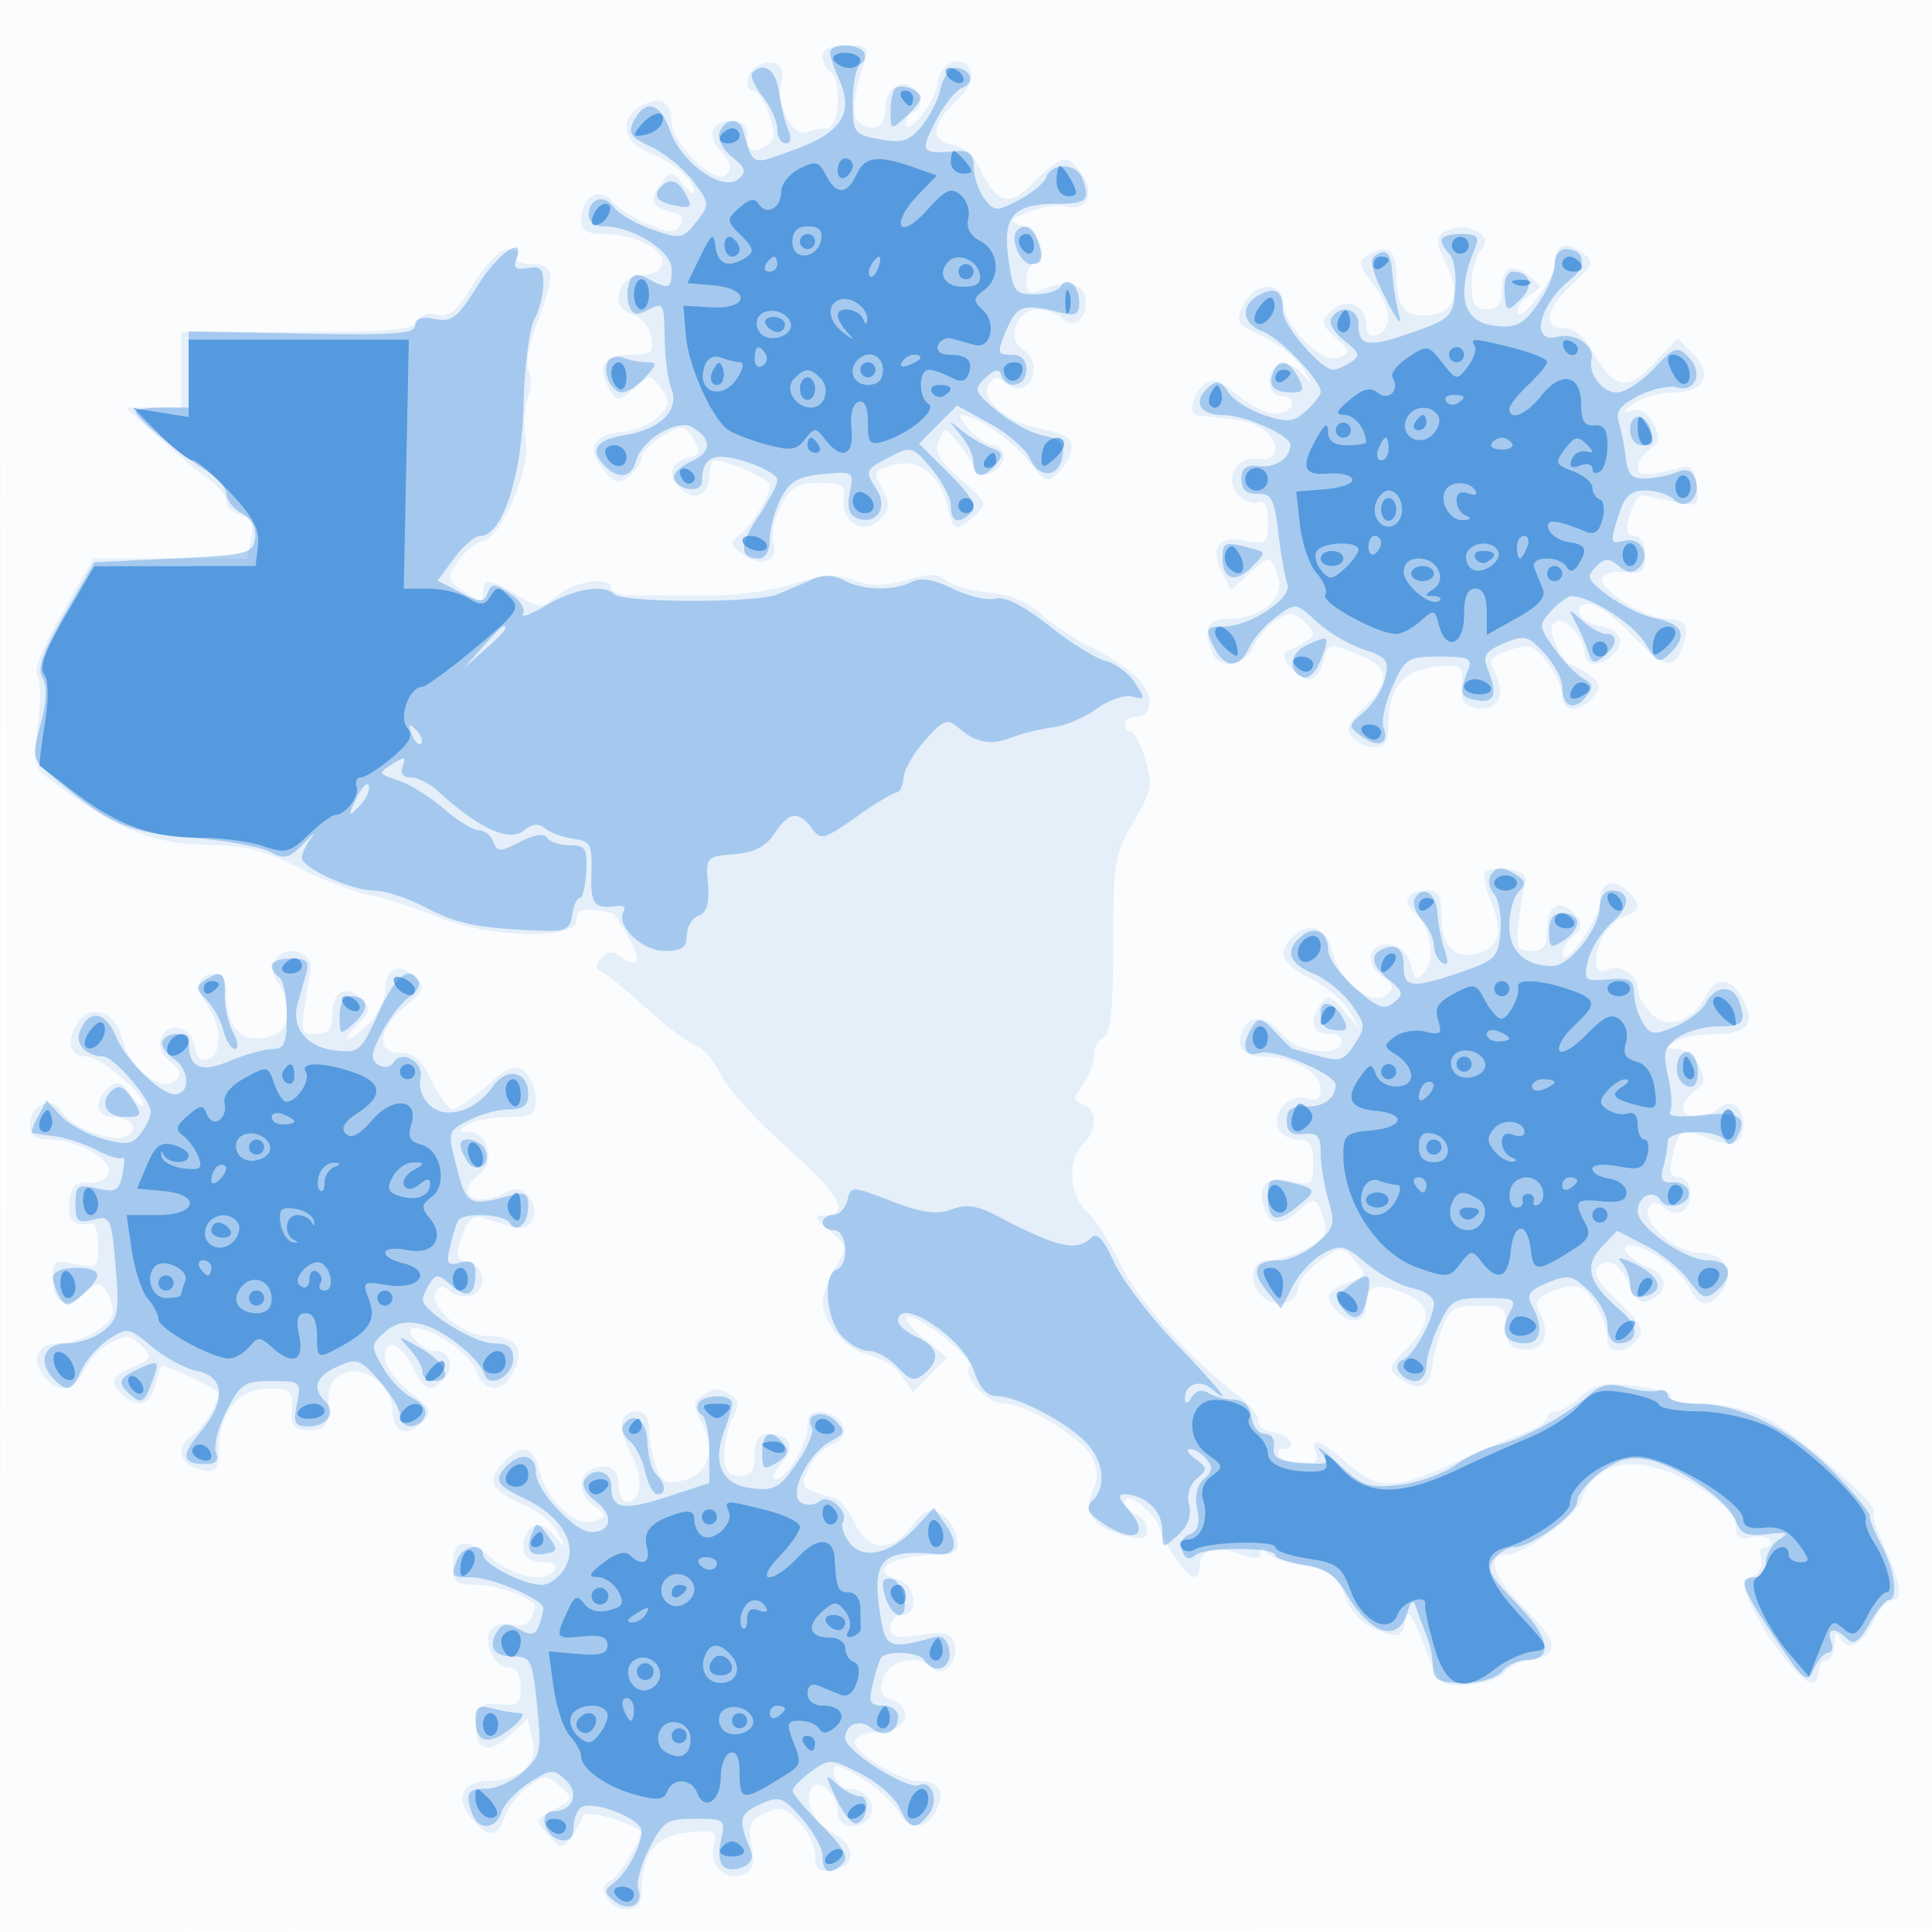 <svg xmlns="http://www.w3.org/2000/svg" width="256" height="256"><path fill-opacity=".016" d="M0 128.004v128.004l128.25-.254 128.25-.254.254-127.75L257.008 0H0v128.004m.485.496c0 70.4.119 99.053.265 63.672.146-35.38.146-92.98 0-128C.604 29.153.485 58.1.485 128.5" fill="#1976D2" fill-rule="evenodd"/><path fill-opacity=".095" d="M109 7.441c0 .793.45 1.719 1 2.059 1.602.99 1.239 7.5-.418 7.5-.78 0-2.05.242-2.822.539-1.736.666-4.057-4.027-3.25-6.57.674-2.124-.683-3.224-2.92-2.365-1.675.643-2.233 3.396-.688 3.396.496 0 1.402 1.433 2.012 3.184.856 2.455.821 3.366-.152 3.984C99.74 20.452 99 20.138 99 18c0-1.313-.667-2-1.941-2-2.842 0-3.51 1.844-1.481 4.087 1.305 1.441 1.48 2.255.66 3.075C94.781 24.619 89 19.008 89 16.136c0-2.67-1.495-3.477-3.979-2.147-2.951 1.579-2.561 4.855.727 6.105C88.961 21.316 92 23.869 92 25.346c0 .57-.675.163-1.5-.905-1.485-1.921-1.515-1.921-3.004.005-1.593 2.063-1.091 3.139 1.728 3.707 1.15.232 1.448.787.895 1.671-.684 1.093-1.421 1.077-4.224-.095-1.867-.781-4.017-2.169-4.778-3.086C79.458 24.642 77 26.122 77 29.122c0 1.413.731 1.878 2.953 1.878 4.108 0 8.186 2.037 7.826 3.909-.173.901-1.344 1.561-2.789 1.572-3.25.025-4.232 4.381-1.168 5.183 1.089.284 2.187 1.602 2.44 2.927.413 2.159.112 2.409-2.901 2.409-3.518 0-4.398 1.813-2.407 4.96.788 1.245 1.241 1.174 3.075-.486 2.132-1.929 2.165-1.929 3.574-.002 1.252 1.712 1.208 2.161-.36 3.729-.98.981-3.04 1.887-4.576 2.014-4.071.337-5.066 2.071-2.797 4.873 1.63 2.013 2.131 2.156 3.515 1.007.888-.737 1.615-1.863 1.615-2.502 0-.639 1.259-1.906 2.798-2.815 2.664-1.573 2.86-1.556 4.058.363 1.096 1.754.992 2.086-.798 2.554-2.403.628-2.674 2.549-.602 4.269 1.823 1.512 3.544.53 3.544-2.023 0-1.068.306-1.941.679-1.941 1.728 0 7.321 2.496 7.321 3.267 0 1.456-2.237 5.162-3.913 6.483-1.436 1.131-1.412 1.386.26 2.681 2.379 1.843 4.901.927 4.131-1.499-.319-1.008.129-3.205.996-4.882 1.307-2.528 2.183-3.05 5.115-3.05 3.04 0 3.493.299 3.224 2.13-.45 3.061 2.654 4.832 4.766 2.72 1.269-1.269 1.38-2.058.519-3.668-1.494-2.791-1.459-2.875 1.52-3.622 3.217-.808 6.001 1.428 6.905 5.544.736 3.35 1.158 3.495 3.642 1.247 1.745-1.58 1.667-1.784-1.847-4.822-2.817-2.435-3.495-3.619-2.919-5.1.721-1.855.82-1.842 2.596.334 1.016 1.245 2.022 2.789 2.236 3.43.544 1.631 3.769.209 3.769-1.662 0-.842-.605-1.531-1.345-1.531s-2.16-.9-3.155-2c-.995-1.1-1.493-2-1.105-2 1.881 0 6.688 3.291 8.86 6.066 2.263 2.892 2.544 2.992 4.088 1.449.911-.912 1.657-2.315 1.657-3.118 0-1.479-.516-1.769-5-2.811-3.984-.925-7.111-3.824-6.015-5.578.708-1.134 1.211-1.212 2.095-.328.64.64 1.784.926 2.542.635 1.823-.7 1.765-3.999-.088-5.036-2.235-1.251-.799-5.279 1.883-5.279 1.2 0 2.723.54 3.383 1.2 1.575 1.575 3.532-.272 3.013-2.844-.386-1.908-2.813-2.262-6.063-.884-1.348.571-1.75.258-1.75-1.365 0-1.159.45-2.107 1-2.107 2.007 0 .974-4.074-1.25-4.929-2.205-.848-2.191-.888.72-2.027 1.634-.639 3.755-.957 4.714-.706 2.762.722 4.014-1.61 2.231-4.156-2.006-2.863-2.677-2.766-6.363.92-3.436 3.436-4.923 3.033-7.318-1.98-.689-1.442-2.261-2.766-3.493-2.942-2.985-.425-2.833-2.727.376-5.701 1.637-1.517 2.387-3.025 2.003-4.026-.958-2.496-4.078-1.296-4.426 1.702-.296 2.541-4.194 7.267-4.194 5.083 0-.589.531-1.248 1.18-1.465.682-.227.894-1.138.503-2.157-.952-2.481-4.157-1.601-4.298 1.179-.147 2.901-.89 3.609-2.954 2.817-1.661-.638-1.637-2.885.092-8.362.633-2.004.369-2.25-2.406-2.25C110.07 6 109 6.495 109 7.441m82.236 23.392c-1.001.635-.934 1.465.319 3.978 2.039 4.085 1.202 6.69-2.241 6.975-3.193.264-4.278-1.134-4.299-5.536-.015-3.299-1.238-4.028-3.915-2.333-1.155.731-1.024 1.364.75 3.62 2.508 3.188 2.777 6.008.65 6.825-1.025.393-1.5-.058-1.5-1.425 0-2.618-2.748-3.618-4.668-1.697-1.351 1.351-1.284 1.727.629 3.509 2.005 1.868 2.027 2.042.343 2.688-2.179.836-7.304-4.393-7.304-7.453 0-2.615-3.573-2.651-4.965-.05-1.477 2.761-1.421 2.865 2.615 4.808 2.007.967 4.307 2.883 5.109 4.258 1.34 2.295 1.332 2.346-.101.625-.932-1.119-2.216-1.625-3.184-1.253-1.84.706-1.6 4.128.29 4.128 2.154 0 1.829 1.987-.376 2.301-1.18.169-3.505-.87-5.27-2.355-2.576-2.167-3.431-2.431-4.638-1.429-1.546 1.283-2.025 3.937-.73 4.047 5.591.476 7.501.899 8.758 1.943 2.25 1.867 1.864 4.173-.638 3.806-2.899-.426-4.708 2.472-2.902 4.649.744.896 1.955 1.398 2.692 1.115.942-.362 1.34.405 1.34 2.579 0 2.913-.178 3.058-3.038 2.486-3.57-.714-4.745 1.026-2.954 4.374l1.163 2.172 2.411-2.265c2.639-2.479 2.858-2.437 3.834.742.818 2.664-2.505 5.335-6.639 5.335-2.803 0-3.4 1.214-2.17 4.418.904 2.357 4.286 1.911 5.486-.722.577-1.267 1.974-2.881 3.105-3.587 1.725-1.078 2.317-1.023 3.679.34 1.43 1.431 1.445 1.736.123 2.571-.825.521-1.95 1.107-2.5 1.301-1.307.462 1.328 3.679 3.014 3.679.698 0 1.543-1.089 1.877-2.42.598-2.385.663-2.398 4.487-.896 4.409 1.732 4.547 3.629.54 7.393-1.827 1.716-2.131 2.564-1.283 3.586.61.735 1.955 1.337 2.987 1.337 1.459 0 1.878-.739 1.878-3.309 0-4.551 2.031-6.93 6.29-7.366 3.384-.348 3.581-.208 3.401 2.402-.151 2.185.286 2.839 2.063 3.092 2.705.385 3.832-1.856 2.337-4.648-.917-1.714-.658-2.126 1.899-3.018 2.62-.913 3.193-.736 4.985 1.543 1.114 1.415 2.025 3.413 2.025 4.439 0 2.29 2.283 2.433 4.09.257 1.134-1.367 1.048-1.818-.569-3-1.047-.766-2.195-1.392-2.552-1.392-.356 0-1.153-1.109-1.771-2.464-.824-1.81-.827-2.648-.009-3.153 1.21-.748 3.811 2.192 3.811 4.308 0 1.793 2.473 1.649 4.035-.233 1.432-1.726.517-3.073-2.452-3.611-2.457-.445-3.31-2.847-1.011-2.847.955 0 3.45 1.8 5.543 4 4.36 4.584 5.608 4.905 6.8 1.75 1.063-2.814.537-3.75-2.106-3.75-2.767 0-9.002-3.924-8.518-5.36.211-.627 1.582-.995 3.046-.818 2.277.275 2.663-.052 2.663-2.25 0-1.55-.562-2.572-1.414-2.572-1.063 0-1.221-.681-.636-2.75.427-1.513 1.176-2.687 1.663-2.61.488.078 2.384.458 4.213.846 3.2.68 3.313.599 3-2.14-.223-1.945-.801-2.724-1.826-2.459-4.81 1.24-6 1.258-6 .09 0-.691.732-1.792 1.627-2.446 1.346-.984 1.419-1.577.423-3.438-.787-1.47-1.782-2.047-2.877-1.668-1.274.442-1.21.222.268-.923 1.068-.826 3.444-1.502 5.282-1.502 4.168 0 5.341-2.38 2.549-5.172l-2.005-2.005-3.122 3.338c-3.54 3.786-5.339 3.403-8.192-1.746-.886-1.598-2.437-2.909-3.446-2.911-3.107-.007-2.844-2.387.622-5.624 3.143-2.936 3.214-3.156 1.441-4.452-2.216-1.621-3.57-1.023-3.57 1.575 0 2.044-4.916 8.274-4.968 6.297-.018-.66.755-1.673 1.718-2.25 1.652-.99 1.643-1.131-.147-2.517C200.235 34.7 199 35.395 199 38.559c0 1.774-.546 2.441-2 2.441-1.596 0-2-.667-2-3.3 0-1.815.559-3.859 1.242-4.542 2.096-2.096-2.214-4.097-5.006-2.325M62.721 37.641c-2.183 3.595-3.216 4.463-4.812 4.046-1.231-.322-2.246.028-2.577.891C54.893 43.722 51.78 44 39.393 44H24v10h-7.326l4.089 3.75c2.249 2.063 5.247 4.559 6.663 5.547C28.842 64.285 30 65.695 30 66.43c0 .735.848 1.559 1.885 1.83 1.424.372 1.762 1.134 1.383 3.116L32.767 74H12.378l-4.149 7.196c-2.451 4.253-3.806 7.628-3.312 8.25.459.58.507 3.528.107 6.552-.591 4.459-.426 5.73.874 6.729 9.368 7.201 14.096 9.166 22.211 9.229 4.186.033 7.104.802 11.5 3.032 3.24 1.643 7.466 3.276 9.391 3.627 1.925.352 5.975 1.658 9 2.903 6.828 2.809 18.576 3.055 18.387.385-.08-1.126.611-1.518 2.338-1.329 1.348.148 2.548.417 2.666.598 2.547 3.902 3.393 5.711 2.899 6.205-.333.333-1.229.089-1.99-.543-1.051-.872-1.676-.84-2.592.133-.817.868-.863 1.412-.142 1.68.587.219 3.287 2.414 6 4.878 2.714 2.464 5.714 4.732 6.666 5.04.953.307 2.44 2.049 3.305 3.872.865 1.822 4.842 6.198 8.838 9.726 6.957 6.14 8.393 8.798 4.792 8.87-1.315.027-1.153.461.765 2.058 2.36 1.964 2.382 2.108.75 4.871-.925 1.565-1.682 3.58-1.682 4.477 0 2.859 3.05 6.413 6.072 7.077 1.609.353 3.601 1.607 4.427 2.786l1.501 2.143 2.25-2.287 2.25-2.287-2.961-2.391c-1.628-1.315-2.713-2.64-2.41-2.943.92-.919 8.995 5.454 8.311 6.56-.875 1.415 2.46 4.903 4.688 4.903 2.83 0 10.243 4.515 11.535 7.026.853 1.657.873 2.899.073 4.654-1.299 2.851.206 4.806 4.514 5.863 2.078.509 2.75.307 2.75-.828 0-.825-.675-1.76-1.5-2.077-.825-.316-1.5-1.043-1.5-1.615 0-1.701 3.952 1.248 4.656 3.475.786 2.484 3.586 6.428 4.594 6.471.412.017.75-.658.75-1.5 0-2.121 2.155-2.741 5.328-1.535 1.994.759 2.676.706 2.687-.209.011-.879.223-.906.75-.097.404.62 2.606 1.44 4.894 1.822 3.331.557 4.397 1.271 5.357 3.589 1.365 3.295 2.563 4.434 5.659 5.382 1.746.535 2.244.214 2.528-1.627.275-1.786.826-1.075 2.489 3.206 2.092 5.386 2.213 5.495 5.851 5.265 2.043-.129 4.219-.885 4.836-1.679.616-.795 2.211-1.589 3.543-1.765 3.786-.502 3.545-2.37-.859-6.644-4.15-4.028-5.266-7.177-2.542-7.177 2.451 0 9.355-5.034 10.093-7.358 1.745-5.5 8.355-6.154 15.548-1.538 3.153 2.023 4.838 3.805 4.838 5.117 0 1.52.489 1.884 1.999 1.49 1.099-.288 2.251-.115 2.559.383.308.498.035.906-.606.906s-.912.663-.601 1.474c.311.81-.166 1.883-1.061 2.384-1.499.839-1.494 1.192.065 4.478 1.95 4.109 6.396 9.664 7.734 9.664.501 0 .911-.675.911-1.5s.45-1.5 1-1.5 1.036-1.012 1.079-2.25c.043-1.238.306-1.687.583-1 .891 2.209 3.132 1.337 4.498-1.75.731-1.65 1.924-3 2.651-3 1.467 0 1.04-2.267-1.476-7.831-.828-1.832-1.297-3.54-1.042-3.795.851-.851-10.737-10.911-14.577-12.655-2.081-.945-5.82-1.719-8.309-1.719-2.489 0-4.285-.389-3.991-.864.293-.475-1.799-1.14-4.651-1.477-4.321-.512-5.534-.285-7.289 1.363-1.158 1.088-2.638 1.978-3.29 1.978-.653 0-1.186.395-1.186.879 0 .483-1.462 1.417-3.25 2.076-1.787.659-5.5 2.245-8.25 3.525-8.568 3.988-10.798 4.075-14.782.577-3.822-3.356-5.241-3.863-4.356-1.557.413 1.078-.103 1.5-1.834 1.5-1.326 0-2.688-.45-3.028-1-.34-.55-.141-1 .441-1 2.043 0 1.035-1.865-1.191-2.204-1.238-.189-2.146-.868-2.02-1.51.127-.642-1.137-2.206-2.808-3.476-6.327-4.811-13.172-12.495-15.507-17.409-1.333-2.804-3.321-5.911-4.419-6.905-2.357-2.133-2.615-6.734-.496-8.853 1.919-1.919 1.926-4.542.014-5.276-1.314-.504-1.314-.815 0-2.691.817-1.167 1.486-2.935 1.486-3.93 0-.995.563-2.025 1.25-2.288.902-.346 1.25-3.75 1.25-12.219 0-10.956.18-12.046 2.703-16.337 2.425-4.125 2.588-4.974 1.582-8.25-.616-2.009-1.495-3.652-1.953-3.652-.458 0-.832-.45-.832-1s.627-1 1.393-1c2.178 0 2.564-2.415.753-4.708-.905-1.147-3.671-3.081-6.146-4.299-2.475-1.217-5.675-3.313-7.111-4.657-1.673-1.566-4.126-2.583-6.826-2.83-2.317-.212-4.869-.93-5.67-1.595-1.117-.927-2.347-.942-5.283-.062-2.817.844-4.661.855-6.993.042-2.503-.873-4.207-.765-8.116.514-2.751.9-7.955 1.581-11.724 1.536-3.727-.046-8.014-.069-9.527-.052-1.513.017-2.75-.401-2.75-.929 0-1.648-4.667-1.05-7.084.907-2.249 1.821-2.38 1.821-5.361.004C64.843 76.607 64 76.542 64 78.523c0 1.339-.297 1.329-2.463-.091-2.299-1.506-2.363-1.768-.954-3.919.831-1.267 2.31-2.513 3.288-2.769 2.702-.707 6.439-9.445 5.779-13.513-.301-1.854-.16-4.39.313-5.635.474-1.245.51-2.831.081-3.525s.059-3.469 1.088-6.177C73.647 36.276 73.535 35 70.441 35c-1.451 0-2.292-.433-1.941-1 .34-.55-.196-.986-1.191-.968-1.058.018-2.963 1.931-4.588 4.609m134.077 77.895c-.345.345.004 2.14.777 3.99 1.657 3.965 1.09 6.067-1.842 6.834-2.999.784-4.733-1.041-4.733-4.982 0-2.677-.403-3.378-1.941-3.378-2.555 0-3.388 1.482-1.646 2.928 2.097 1.74 2.866 6.031 1.397 7.8-1.116 1.345-1.345 1.24-1.834-.845-.33-1.411-1.407-2.506-2.64-2.686-2.871-.418-3.74 2.407-1.272 4.135 1.651 1.157 1.751 1.577.599 2.533-1.939 1.609-6.309-1.975-7.166-5.877-.693-3.158-3.111-3.974-5.297-1.788-2.038 2.038-1.35 3.561 2.472 5.468 2.019 1.007 4.325 2.957 5.123 4.332l1.451 2.5-2.116-2.5c-1.796-2.122-2.265-2.273-3.107-1-1.598 2.416-1.178 4 1.06 4 1.236 0 1.904.508 1.641 1.25-.674 1.904-6.009 1.081-7.884-1.216-1.987-2.434-4.394-2.638-5.236-.444-.863 2.248.128 3.41 2.908 3.41 3.738 0 7.488 2.117 7.488 4.228 0 1.403-.491 1.751-1.859 1.317-2.224-.706-4.613 1.783-3.784 3.942.319.832 1.494 1.513 2.612 1.513 1.602 0 2.031.651 2.031 3.079 0 2.879-.189 3.038-2.905 2.442-3.282-.721-4.54.501-3.592 3.488.77 2.427 2.243 2.531 4.674.33 2.054-1.858 2.292-1.758 3.25 1.359.542 1.766.085 2.503-2.326 3.75-1.651.854-3.924 1.552-5.051 1.552-2.447 0-2.8 3.133-.563 4.989 1.79 1.486 4.513.647 4.513-1.39 0-.804 1.291-2.382 2.868-3.505 2.842-2.023 2.885-2.024 4.632-.094 1.701 1.879 1.67 1.985-.868 2.95-2.898 1.101-3.245 2.037-1.432 3.85 1.822 1.822 3.8 1.436 3.8-.741 0-2.725 1.22-3.18 4.853-1.808 3.893 1.469 4.064 3.923.521 7.466-2.503 2.503-2.54 2.689-.79 3.968 2.437 1.782 3.851 1.19 4.213-1.763.163-1.332.78-3.66 1.371-5.172.901-2.305 1.668-2.75 4.743-2.75 3.344 0 3.664.243 3.628 2.75-.03 2.107.488 2.825 2.215 3.07 2.686.382 3.834-1.853 2.364-4.6-.859-1.604-.617-2.127 1.411-3.051 1.346-.614 3.067-.878 3.824-.587 1.508.579 3.647 4.664 3.647 6.965 0 1.883 2.408 1.871 3.978-.02 1.006-1.212.555-2.102-2.549-5.029-2.708-2.554-3.465-3.862-2.687-4.64 1.398-1.398 3.143-.292 4.288 2.72.571 1.504 1.443 2.178 2.361 1.826 2.616-1.004 2.719-3.412.187-4.374-2.646-1.006-4.344-3.03-2.541-3.03 2.204 0 6.799 3.344 7.892 5.744 1.174 2.577 2.816 2.608 4.409.082 1.566-2.483.045-4.826-3.132-4.826-3.182 0-7.85-4.149-6.722-5.975.512-.828 1.052-.825 2.061.013.752.624 1.837.844 2.411.489 1.608-.993 1.237-4.527-.475-4.527-1.15 0-1.359-.667-.859-2.75.9-3.751 1.027-3.821 4.563-2.486 3.576 1.349 4.815.896 4.815-1.764 0-2.388-1.834-3.566-3.287-2.113-1.454 1.454-4.713 1.435-4.713-.027 0-.627.732-1.675 1.627-2.329 1.324-.968 1.41-1.592.464-3.36-.639-1.194-1.933-2.178-2.876-2.186-1.473-.013-1.503-.152-.215-.985.825-.533 3.161-.976 5.191-.985 4.407-.018 5.499-1.358 3.758-4.61-1.562-2.92-3.513-3.089-4.937-.428-1.816 3.393-4.882 4.451-7.095 2.448-1.054-.954-1.917-2.517-1.917-3.473 0-1.802-2.55-3.348-4.021-2.439-1.534.948-2.022-1.325-.84-3.919.641-1.405 1.996-2.82 3.013-3.142 2.147-.682 2.325-1.575.648-3.252-1.967-1.967-3.8-1.367-3.8 1.244 0 2.365-4.905 9.204-4.968 6.928-.018-.62.649-1.692 1.48-2.382 1.151-.955 1.241-1.583.378-2.623-1.982-2.388-3.89-1.587-3.89 1.633 0 2.383-.433 3-2.105 3-1.843 0-2.051-.466-1.669-3.75.239-2.062.624-4.425.855-5.25.28-1.004-.42-1.598-2.118-1.796-1.396-.163-2.82-.013-3.165.332M36.363 127.497c-.346.901-.119 2.147.504 2.77.623.623 1.133 2.344 1.133 3.825 0 2.092-.603 2.843-2.711 3.372-3.246.814-5.289-1.371-5.289-5.655 0-1.779-.528-2.809-1.441-2.809-2.314 0-2.797 1.823-1.117 4.221 1.952 2.787 2.013 6.39.12 7.117-.938.36-1.546-.207-1.75-1.633-.383-2.683-3.573-3.491-4.478-1.134-.419 1.093.017 2.213 1.2 3.077 1.396 1.021 1.573 1.645.714 2.504-1.756 1.756-6.031-1.532-7.03-5.407-1.021-3.962-4.496-4.963-6.197-1.785-1.239 2.316-.615 4.04 1.461 4.04 1.762 0 7.518 4.832 7.518 6.311 0 .624-.716.112-1.59-1.136-1.261-1.801-1.882-2.028-3-1.1-2.035 1.689-1.733 3.925.531 3.925 2.521 0 3.646 1.838 1.604 2.621-1.988.763-7.314-1.385-8.445-3.407-1.156-2.066-4.1-.806-4.1 1.755 0 1.51.654 2.031 2.55 2.031 3.749 0 8.495 2.718 7.82 4.479-.309.805-1.531 1.364-2.716 1.242-1.674-.172-2.224.392-2.47 2.529-.291 2.526.507 3.272 3.066 2.868.413-.065.75 1.268.75 2.961 0 2.902-.173 3.042-3 2.421-2.714-.596-3-.419-3 1.862 0 3.392 1.694 4.225 4.124 2.026 1.715-1.552 2.129-1.601 2.922-.348.508.803.93 1.997.939 2.653.023 1.837-4.111 4.307-7.208 4.307-3.006 0-3.84 2.537-1.577 4.8 1.872 1.872 3.742 1.421 4.932-1.19.599-1.315 2.177-2.973 3.508-3.685 2.058-1.101 2.663-1.051 4.051.338 1.51 1.51 1.433 1.723-1.029 2.845-2.972 1.354-3.207 1.947-1.462 3.692 1.924 1.924 3.713 1.394 4.389-1.3.345-1.375.749-2.5.897-2.5.945 0 7.514 3.129 7.514 3.579 0 1.237-2.381 4.974-3.646 5.721-1.836 1.084-1.71 3.349.228 4.093 2.821 1.083 3.418.659 3.418-2.428 0-4.76 2.637-7.965 6.553-7.965 3.005 0 3.305.264 3.135 2.75-.158 2.317.206 2.75 2.312 2.75 2.174 0 2.5-.441 2.5-3.383 0-2.604.523-3.577 2.274-4.226 2.676-.994 6.226 1.885 6.226 5.05 0 2.762 1.908 3.58 3.842 1.645 1.534-1.533 1.421-1.829-1.596-4.19-1.785-1.398-3.246-3.446-3.246-4.552 0-2.708 2.175-1.862 3.805 1.48 1.479 3.034 2.423 3.311 4.159 1.22 1.356-1.635.602-3.544-1.401-3.544-.725 0-1.878-.675-2.563-1.5-.917-1.105-.937-1.5-.073-1.5 2.514 0 7.205 3.217 8.091 5.548 1.213 3.189 3.715 3.131 5.197-.12 1.319-2.897.028-4.385-3.83-4.413-2.949-.021-7.429-3.738-6.723-5.577.437-1.139.894-1.222 1.942-.352.754.626 2.051.877 2.883.557 2.147-.824 1.877-3.735-.402-4.331-1.662-.435-1.777-.896-.873-3.49.794-2.277 1.488-2.85 2.915-2.405 1.03.32 2.768.859 3.861 1.196 2.449.756 3.79-1.97 2.019-4.105-.883-1.063-1.72-1.197-3.046-.487-4.095 2.191-6.89.11-3.338-2.487 2.033-1.487.985-5.527-1.44-5.549-1.452-.014-1.477-.149-.183-.985.825-.533 3.188-.976 5.25-.985 3.278-.013 3.75-.315 3.75-2.393 0-1.307-.67-2.933-1.489-3.613-1.224-1.016-2.119-.682-5.035 1.878-1.95 1.712-3.976 3.113-4.503 3.113-.526 0-1.754-1.687-2.729-3.75-1.348-2.853-2.366-3.75-4.258-3.75-3.292 0-2.883-3.163.807-6.227 2.487-2.065 2.562-2.346 1.04-3.868-2.01-2.011-3.833-1.069-3.833 1.98 0 1.246-1.125 3.323-2.5 4.615-2.745 2.579-3.497 2.14-.857-.5 1.482-1.482 1.492-1.794.096-3.19-1.968-1.968-3.739-.902-3.739 2.249 0 1.817-.54 2.441-2.109 2.441-2.207 0-2.181.304-.722-8.5.425-2.569-3.862-3.464-4.806-1.003m56.683 57.453c-1.217.77-1.243 1.312-.161 3.336 1.988 3.714 1.082 6.955-2.187 7.824-2.401.638-2.938.388-3.75-1.748-.522-1.371-.948-3.588-.948-4.927 0-1.453-.581-2.435-1.441-2.435-2.473 0-2.852 2.04-1.014 5.455 1.748 3.244 1.489 6.545-.514 6.545-.567 0-1.031-.873-1.031-1.941 0-2.356-1.275-3.274-3.41-2.455-2.105.808-2.023 3.357.16 4.964 1.662 1.225 1.66 1.324-.051 1.987-2.345.909-6.379-2.82-7.227-6.681-.734-3.344-2.442-3.67-4.915-.937-2.14 2.364-1.446 3.665 2.931 5.493 1.843.771 3.862 2.451 4.487 3.735 1.017 2.092.988 2.153-.28.585-1.761-2.177-3.294-2.237-4.091-.16-.826 2.151.103 3.41 2.514 3.41 1.1 0 1.722.45 1.382 1-1.125 1.82-5.3 1.039-8.403-1.572-3.42-2.878-5.097-2.506-5.097 1.131 0 2.057.482 2.441 3.066 2.441 2.475 0 6.061 1.16 7.708 2.492.15.122.008.911-.315 1.754-.371.966-1.342 1.336-2.626 1-1.144-.299-2.401.055-2.866.807-1.049 1.698.637 4.947 2.568 4.947.907 0 1.465.98 1.465 2.572 0 2.216-.38 2.527-2.75 2.25-2.245-.263-2.811.113-3.085 2.043-.544 3.845 1.433 4.861 4.271 2.195l2.462-2.313.672 2.678c.808 3.217-1.596 5.495-5.851 5.543-3.481.04-4.531 2.477-2.185 5.069 2.329 2.574 3.32 2.476 4.428-.436.501-1.32 1.927-3.11 3.168-3.98 2.067-1.447 2.414-1.439 4.111.097 1.791 1.621 1.765 1.723-.78 3.056-2.555 1.339-2.579 1.438-.832 3.369 1.682 1.858 1.883 1.877 3.05.281.687-.939 1.407-2.183 1.601-2.763.288-.864 5.549.474 7.544 1.919.65.471-2.817 6.251-3.983 6.64-1.902.634-.132 3.78 2.128 3.78 1.489 0 2.031-.654 2.031-2.453 0-4.896 1.944-7.332 6.171-7.735 3.614-.344 3.892-.198 3.392 1.792-.654 2.605 1.501 4.692 3.895 3.774 1.316-.505 1.574-1.396 1.113-3.851-.507-2.701-.229-3.362 1.807-4.289 2.03-.925 2.735-.746 4.514 1.147 1.159 1.234 2.108 3.259 2.108 4.499 0 1.764.488 2.186 2.24 1.936 3.141-.449 3.32-3.182.314-4.791-2.675-1.432-4.114-4.314-3.03-6.069.935-1.511 3.476.8 3.476 3.162 0 2.374 3.532 2.539 4.427.208.636-1.657-.872-3.285-3.07-3.315-.629-.008-1.402-.69-1.719-1.515-.316-.825-.252-1.498.143-1.496 1.623.008 7.168 4.031 8.19 5.942 1.4 2.616 3.65 2.631 5.04.033 1.338-2.5.52-3.979-2.202-3.979-2.767 0-9.002-3.924-8.518-5.36.211-.627 1.685-1.14 3.275-1.14 3.477 0 4.666-3.095 1.635-4.255-1.534-.587-1.77-1.223-1.107-2.995.897-2.399 4.662-3.094 6.548-1.208 1.421 1.421 3.596-1.257 2.77-3.41-.488-1.273-1.46-1.488-4.517-.999-3.187.509-3.895.327-3.895-1.005 0-.895.675-1.628 1.5-1.628 2.288 0 1.854-4.095-.5-4.71-4.26-1.114-.797-3.247 5.32-3.276 2.313-.012 2.762-.399 2.5-2.162-.176-1.181-1.113-2.644-2.082-3.25-1.446-.905-2.169-.591-4.045 1.761-2.786 3.492-5.642 3.23-7.521-.689-.738-1.541-1.867-2.955-2.507-3.142-4.686-1.368-4.693-1.376-3.507-3.979.63-1.383 2.003-2.787 3.051-3.119 2.555-.811 1.863-3.85-.969-4.254-1.712-.244-2.24.177-2.24 1.786 0 2.47-2.771 7.034-4.27 7.034-.572 0-.251-.872.713-1.937 2.01-2.221 1.33-4.063-1.502-4.063-1.457 0-1.941.695-1.941 2.786 0 2.119-.479 2.785-2 2.785-1.532 0-2-.666-2-2.851 0-1.568.496-3.779 1.103-4.913.847-1.583.789-2.26-.25-2.919-1.697-1.075-2.017-1.07-3.807.062" fill="#1976D2" fill-rule="evenodd"/><path fill-opacity=".309" d="M110 6.953c0 .524.507 2.066 1.127 3.426 2.054 4.508.476 7.116-5.675 9.382-5.996 2.209-5.563 2.364-7.017-2.511-.513-1.723-2.375-1.57-3.074.252-.334.87.354 2.257 1.634 3.293 1.84 1.49 1.979 1.982.827 2.938-2.058 1.708-7.457-2.082-8.985-6.307-1.386-3.833-3.244-4.403-4.81-1.477-.894 1.671-.565 2.176 2.305 3.538 1.842.874 4.343 2.935 5.559 4.579 2.166 2.931 2.173 3.037.354 5.35-1.762 2.239-2.057 2.291-5.787 1.008-2.163-.743-4.47-2.088-5.128-2.988-1.323-1.808-3.33-1.131-3.33 1.123 0 .793.885 1.441 1.966 1.441C83.864 30 89 33.232 89 35.685c0 2.61-.327 2.745-3.081 1.272-1.508-.808-2.082-.695-2.541.5-.326.849-.326 2.237 0 3.086.466 1.214 1.022 1.313 2.607.465 1.886-1.009 2.02-.772 2.085 3.707.039 2.632.435 5.685.881 6.785 1.139 2.813-1.431 5.393-6.12 6.143-3.905.624-4.78 2.008-2.631 4.157 1.762 1.762 3.498 1.464 4.063-.698.743-2.843 5.565-5.7 7.528-4.462 2.611 1.647 2.526 3.259-.238 4.518-1.433.653-2.443 1.672-2.246 2.264.532 1.598 3.691 1.939 3.708.401.039-3.323 1.501-3.984 5.827-2.634 2.287.714 4.158 1.801 4.158 2.415 0 .614-1.132 2.786-2.517 4.825-2.554 3.765-2.53 5.571.076 5.571.878 0 1.441-.996 1.441-2.55 0-1.402.661-3.828 1.47-5.392 1.182-2.286 2.274-2.919 5.582-3.234 4.043-.386 4.102-.345 3.547 2.43-.401 2.004-.115 2.994.986 3.417 2.474.949 4.109-1.33 2.64-3.682-1.66-2.658-1.633-2.727 1.698-4.449 2.828-1.463 3.007-1.412 5.5 1.551 1.417 1.684 2.577 3.928 2.577 4.986 0 2.153 1.05 2.473 2.7.823.8-.8.005-2.195-2.914-5.114l-4.013-4.013 2.515-2.516 2.516-2.515 4.348 2.388c2.391 1.313 4.797 3.408 5.346 4.655 1.211 2.75 3.887 2.495 4.304-.41.233-1.627-.359-2.236-2.611-2.687-1.601-.32-4.355-1.797-6.119-3.281-2.994-2.519-3.095-2.807-1.52-4.303 1.262-1.2 1.805-1.289 2.151-.354.747 2.014 3.297 1.434 3.297-.75 0-1.334-.667-2-2.003-2-1.87 0-1.913-.215-.651-3.25 1.364-3.279 2.248-3.571 7.122-2.347 2.064.518 2.532.273 2.532-1.325 0-2.267-1.568-3.586-2.49-2.094-.345.559-1.89 1.016-3.433 1.016-2.588 0-2.856-.367-3.457-4.75-.777-5.664.66-7.25 6.571-7.25 3.834 0 4.316-.514 3.202-3.418-.76-1.981-3.991-2.073-4.735-.134-.305.796-1.968 2.178-3.694 3.071-2.945 1.523-3.225 1.51-4.52-.198-.759-1.002-1.395-2.866-1.412-4.143-.025-1.786-.55-2.279-2.282-2.139-4.709.382-4.882.141-2.813-3.916 1.088-2.132 2.7-4.154 3.584-4.493 1.794-.688 1.089-2.63-.955-2.63-.724 0-1.592 1.238-1.929 2.75-.337 1.512-1.498 3.787-2.579 5.054-1.632 1.913-2.568 2.191-5.512 1.639-3.413-.641-3.546-.828-3.546-4.995 0-2.382.457-4.613 1.016-4.958.559-.346.758-1.047.441-1.559-.756-1.224-4.457-1.205-4.457.022M99.699 9.634c-.348.349.252 1.759 1.334 3.135 1.082 1.375 1.967 3.34 1.967 4.366 0 1.026.498 1.865 1.107 1.865.677 0 .812-.68.348-1.75-.418-.962-.965-3.212-1.217-5-.421-2.993-1.997-4.158-3.539-2.616m18.899 2.102c-.329.328-.598 1.717-.598 3.086 0 2.425.051 2.442 2 .678 1.1-.995 2-2.142 2-2.548 0-1.006-2.661-1.958-3.402-1.216M87.667 24.667c-1.255 1.255-.666 2.1 1.79 2.569 2.133.408 2.326.227 1.464-1.383-1.032-1.929-2.117-2.324-3.254-1.186m47.108 5.891c-1.002 1.002.424 4.442 1.842 4.442 1.503 0 1.72-.958.776-3.418-.622-1.621-1.628-2.014-2.618-1.024M191 31.8c0 .44.481 1.281 1.068 1.868.588.588.925 2.74.75 4.783-.3 3.51-.615 3.819-5.706 5.606-5.852 2.054-7.112 1.856-7.112-1.116 0-2.103-2.444-2.65-3.585-.804-.392.635.356 1.958 1.691 2.993 2.034 1.577 2.169 2.004.894 2.847-.825.546-1.872.999-2.327 1.008-1.601.029-6.673-5.854-6.673-7.741 0-2.675-.955-3.338-3.131-2.174-2.576 1.379-2.342 3.8.47 4.869 2.291.871 7.661 6.466 7.661 7.983 0 .422-.872 1.557-1.937 2.521-1.67 1.512-2.436 1.589-5.551.561-1.987-.656-4.134-2.027-4.771-3.047-.858-1.374-1.493-1.577-2.45-.784-2.35 1.951-1.466 3.827 1.805 3.827 2.844 0 8.925 2.713 8.889 3.966-.05 1.723-1.952 3.038-4.056 2.804-1.852-.206-2.429.205-2.429 1.73 0 1.396.644 1.98 2.134 1.933 1.84-.058 2.218.653 2.749 5.165.338 2.878.881 5.927 1.207 6.776.706 1.841-4.895 5.617-8.34 5.622-2.541.004-2.675.342-1.215 3.07 1.366 2.553 3.255 2.453 4.478-.238.543-1.194 2.159-3.033 3.592-4.086 2.599-1.912 2.61-1.91 5.347.626 1.508 1.397 4.31 3.058 6.227 3.691 3.091 1.02 3.415 1.45 2.86 3.796-.343 1.455-1.608 3.476-2.811 4.491-2.12 1.789-2.129 1.888-.31 3.218 2.209 1.615 3.74 1.01 2.911-1.15-.321-.837.217-3.297 1.195-5.468 1.686-3.738 2.015-3.946 6.235-3.946 3.836 0 4.36.243 3.774 1.75-1.226 3.151-1.062 3.698 1.217 4.046 2.37.361 2.714-.75 1.328-4.296-.633-1.619-.214-2.239 2.2-3.256 2.728-1.15 3.183-1.039 5.352 1.301 1.303 1.407 2.37 3.408 2.37 4.448 0 2.613 1.513 3.299 3.089 1.399 1.104-1.33 1.051-1.734-.332-2.508-.906-.507-2.621-2.288-3.809-3.957-2.069-2.906-2.086-3.117-.399-4.981.968-1.07 2.186-1.946 2.705-1.946 2.469 0 8.166 3.642 9.737 6.226 1.64 2.696 1.864 2.776 3.427 1.214 2.247-2.247 1.553-3.762-2.063-4.501-1.647-.337-4.433-1.676-6.19-2.975-2.806-2.075-3.017-2.541-1.73-3.827 1.221-1.221 1.73-1.245 3.057-.143 1.15.954 1.896 1.018 2.683.231 1.656-1.656.261-4.152-1.991-3.563-1.796.47-1.856.243-.817-3.077.903-2.885 1.621-3.585 3.678-3.585 1.405 0 3.095.54 3.755 1.2 1.608 1.608 3.71-.429 2.824-2.737-.439-1.146-1.188-1.433-2.382-.914-.958.416-2.811.8-4.118.854-1.879.077-2.439-.477-2.681-2.649-.168-1.51-.585-3.624-.925-4.698-.474-1.493.125-2.337 2.548-3.59 1.742-.901 4.043-1.409 5.112-1.13 2.57.672 3.568-2.019 1.511-4.075-1.446-1.446-1.842-1.308-4.538 1.577-1.624 1.739-3.85 3.162-4.945 3.162-1.875 0-3.758-2.464-3.33-4.355.423-1.866-2.165-3.611-4.49-3.027-3.732.937-2.467-4.275 1.875-7.731 2.119-1.686 1.655-3.887-.82-3.887-.793 0-1.441.924-1.441 2.053s-1.012 3.492-2.25 5.25c-1.866 2.651-2.804 3.144-5.497 2.884-4.458-.43-5.405-4.011-2.759-10.437.577-1.403.204-1.75-1.887-1.75-1.434 0-2.607.36-2.607.8M63.263 37.883c-2.625 4.224-3.388 4.816-5.649 4.384-1.788-.342-2.614-.068-2.613.866.002 1.109-2.835 1.31-15 1.067L25 43.9V54h-3.5c-1.925 0-3.5.254-3.5.565 0 .769 5.708 5.543 9.174 7.67C28.728 63.19 30 64.636 30 65.45c0 .814.923 1.974 2.052 2.578 1.307.699 1.943 1.892 1.75 3.285-.284 2.054-.942 2.217-10.791 2.687l-10.489.5-3.942 6.852c-2.939 5.11-3.691 7.248-2.957 8.413.661 1.047.583 3.071-.237 6.148-1.178 4.425-1.127 4.667 1.446 6.85 7.634 6.477 10.047 7.552 18.461 8.226 4.514.362 9.225 1.206 10.469 1.876 1.959 1.055 2.562.905 4.5-1.122 1.231-1.288 1.676-1.609.988-.713-.687.895-1.25 2.071-1.25 2.614 0 1.376 6.548 4.356 9.574 4.356 1.378 0 4.4.985 6.716 2.189 4.291 2.232 6.74 2.749 14.71 3.108 3.978.18 4.537-.058 4.82-2.047.175-1.237.625-2.252 1-2.254.374-.003.761-1.578.859-3.5.157-3.062-.116-3.496-2.191-3.496-1.304 0-2.647-.448-2.986-.996-.387-.627-1.713-.429-3.577.535-2.66 1.375-3.021 1.375-3.55-.004-.324-.844-1.2-1.535-1.947-1.535-.747 0-2.837-1.284-4.643-2.853-1.807-1.569-4.527-3.258-6.045-3.753-2.642-.862-2.676-.953-.787-2.133 1.653-1.032 1.881-.991 1.403.254-.358.934.026 1.485 1.037 1.485.884 0 2.475.787 3.535 1.75 5.637 5.115 9.568 6.913 11.538 5.278 1.066-.885 1.915-.96 2.784-.246.688.564 2.375 1.182 3.75 1.372 2.246.311 2.486.778 2.366 4.596-.13 4.122.363 4.73 3.484 4.302.743-.102 1.099.221.792.718-1.12 1.813 2.418 5.23 5.415 5.23 2.291 0 2.943-.45 2.943-2.031 0-1.118.703-2.302 1.563-2.632 1.109-.425 1.472-1.65 1.25-4.218-.305-3.528-.218-3.627 3.454-3.93 2.678-.222 4.23-1.017 5.365-2.75 1.892-2.888 3.187-3.069 4.927-.689 1.19 1.627 1.6 1.523 5.889-1.5 2.536-1.788 4.952-3.25 5.368-3.25.417 0 .824-.87.904-1.933.08-1.064 1.376-3.315 2.881-5.003 2.373-2.664 2.944-2.888 4.317-1.697 2.39 2.073 4.322 2.447 7.082 1.371 1.375-.536 3.85-1.148 5.5-1.361 1.65-.212 4.276-1.326 5.837-2.475 1.56-1.15 3.676-1.87 4.703-1.602 1.73.453 1.757.319.361-1.811-.828-1.264-2.564-2.564-3.857-2.889-1.293-.324-4.685-2.434-7.537-4.688-3.381-2.673-5.852-3.924-7.105-3.597-1.056.277-3.599-.314-5.652-1.313-2.535-1.233-4.275-1.524-5.425-.908-2.303 1.232-6.518 1.14-9.016-.196-1.387-.743-2.752-.783-4.184-.125a117.98 117.98 0 01-4.708 2.005c-2.873 1.142-20.367 1.105-21.518-.046-1.374-1.374-5.28-.735-9.031 1.478-2.06 1.216-3.44 1.715-3.066 1.11.375-.606-.399-1.809-1.718-2.673-2.114-1.385-2.467-1.394-2.973-.074-.508 1.322-.929 1.314-3.601-.068l-3.026-1.565 2.196-2.97c1.208-1.633 2.777-2.97 3.488-2.97 2.883 0 5.47-7.865 5.708-17.353.126-5.031.768-10.13 1.427-11.331.658-1.202 1.197-3.313 1.197-4.693 0-2.007-.418-2.428-2.092-2.105-1.513.291-1.936-.002-1.531-1.058 1.344-3.501-2.343-1.033-5.114 3.423m118.996-4.043c-.859.531-.49 2.093 1.344 5.696 1.39 2.73 2.219 3.839 1.842 2.464-.377-1.375-.784-3.74-.904-5.256-.262-3.3-.713-3.874-2.282-2.904m17.097 4.659c.168 2.924.304 2.984 2.279 1.009 1.625-1.625 1.04-3.508-1.088-3.508-.796 0-1.277 1.009-1.191 2.499M80.598 47.842c-.857 1.386.379 4.158 1.854 4.158.681 0 2.053-.9 3.048-2 1.555-1.719 1.589-2 .237-2-.865 0-2.24-.256-3.054-.568-.814-.313-1.753-.128-2.085.41m88.078 1.56c-.677 1.765.133 2.598 2.526 2.598 1.558 0 1.691-.332.798-2-1.252-2.339-2.565-2.575-3.324-.598M216 56.917c0 1.228.646 2.083 1.573 2.083.932 0 1.442-.68 1.25-1.667-.486-2.509-2.823-2.853-2.823-.416m-88.75.662c.963 1.143 1.75 2.831 1.75 3.75 0 2.071 1.355 2.154 2.99.183 1.01-1.217.895-1.61-.627-2.152-1.025-.365-2.763-1.383-3.863-2.262-1.951-1.559-1.957-1.547-.25.481M162 73.941c0 2.877 1.67 3.389 3.871 1.188 1.925-1.925 1.923-1.95-.213-2.523-3.303-.886-3.658-.756-3.658 1.335m46.785 8.559c.588 1.1 1.332 2.838 1.654 3.863.478 1.523.855 1.638 2.073.627 1.781-1.478 1.941-2.99.317-2.99-.644 0-2.058-.787-3.142-1.75-1.896-1.684-1.93-1.675-.902.25M63.924 85.75L61.5 88.5l2.75-2.424C66.82 83.81 67.459 83 66.674 83c-.179 0-1.416 1.237-2.75 2.75m109.3-.302c-2.364 1.089-2.643 3.58-.48 4.3.684.228 1.709-.809 2.278-2.305 1.233-3.243 1.138-3.348-1.798-1.995M54.564 97.293c.376.986.935 1.541 1.243 1.233.308-.307.001-1.114-.683-1.793-.988-.98-1.102-.865-.56.56m-7.327 8.467c-1.168 2.491-1.14 2.572.366 1.066.896-.896 1.464-2.109 1.263-2.695-.201-.586-.935.147-1.629 1.629m150.236 10.284c-.355.574-.127 1.667.505 2.43.633.763 1.01 3.027.837 5.032-.298 3.445-.615 3.746-5.787 5.491-5.908 1.993-7.028 1.851-7.028-.889 0-2.303-.853-3.102-2.598-2.432-1.985.762-1.74 2.23.701 4.206 1.85 1.498 1.921 1.853.589 2.958-1.256 1.043-2.122.722-5.102-1.895-1.975-1.734-3.59-3.979-3.59-4.99 0-2.46-1.75-3.408-3.544-1.919-2.272 1.886-1.728 3.609 1.57 4.975 1.664.689 3.934 2.529 5.045 4.088 1.883 2.645 1.911 2.999.415 5.282-1.407 2.148-1.991 2.335-4.788 1.532-1.752-.502-3.283-.913-3.402-.913-.12 0-1.156-1.006-2.302-2.237-1.77-1.9-2.225-2.013-3.023-.75-1.606 2.54-1.152 4.179.972 3.505 1.936-.614 10.072 2.831 10.042 4.252-.038 1.782-1.68 2.955-3.985 2.847-1.872-.088-2.5.385-2.5 1.883 0 1.478.587 1.938 2.25 1.762 1.845-.196 2.25.256 2.25 2.506 0 1.51.459 4.317 1.02 6.239.921 3.152.769 3.712-1.556 5.743-1.416 1.238-3.649 2.25-4.961 2.25-3.288 0-3.833 1.371-1.627 4.096l1.866 2.304 1.544-2.986c.849-1.641 2.681-3.593 4.071-4.337 2.299-1.231 2.814-1.111 5.724 1.338 1.759 1.48 4.485 2.948 6.059 3.263 1.573.315 2.86 1.213 2.86 1.997 0 2.071-2.758 7.078-4.156 7.544-1.556.518-.161 2.781 1.715 2.781.793 0 1.441-.885 1.441-1.966s.758-3.556 1.685-5.5c1.548-3.245 2.041-3.534 6.035-3.534 4.055 0 4.277.137 3.269 2.021-1.317 2.461-.528 3.979 2.07 3.979 2.116 0 2.517-2.056.965-4.955-.805-1.505-.45-2.04 2.039-3.071 2.712-1.123 3.263-1.016 5.476 1.063 1.354 1.271 2.461 3.358 2.461 4.637 0 1.359.599 2.326 1.441 2.326 2.68 0 2.828-2.21.293-4.361-4.239-3.597-4.911-5.808-2.537-8.343l2.064-2.203 3.761 1.918c2.068 1.055 4.66 3.155 5.761 4.666 1.723 2.365 2.225 2.561 3.609 1.413 2.482-2.061 1.962-4.09-1.048-4.09-3.018 0-9.344-4.395-9.344-6.492 0-1.978 2.075-3.005 3.011-1.49.98 1.586 4.319.446 3.715-1.269-.243-.687-1.222-1.18-2.175-1.095-1.312.117-1.593-.371-1.156-2 .318-1.185.584-2.716.591-3.404.018-1.58 6.627-1.686 7.593-.122.477.771.988.61 1.614-.508 1.473-2.632.152-3.413-4.827-2.852-2.832.319-4.434.152-4.077-.426.323-.524.212-2.622-.248-4.662-.719-3.187-.538-3.919 1.283-5.195 1.167-.817 3.596-1.485 5.399-1.485 3.32 0 3.764-.568 2.67-3.418-.823-2.145-3.101-1.997-4.32.281-.548 1.024-2.416 2.451-4.15 3.169-2.838 1.175-3.268 1.114-4.289-.613-.624-1.055-1.134-2.819-1.134-3.919 0-1.657-.577-1.954-3.363-1.731-3.206.257-3.333.139-2.713-2.5.358-1.523 1.785-3.782 3.172-5.021 2.551-2.28 2.48-4.248-.155-4.248-.793 0-1.441.918-1.441 2.04 0 2.864-4.004 7.96-6.254 7.96-3.671 0-5.746-1.927-5.746-5.335 0-1.796.559-3.824 1.242-4.507.988-.988.938-1.433-.25-2.184-1.937-1.225-2.729-1.209-3.519.07m-9.979 2.966c-.38.614.029 1.911.908 2.882.879.971 1.598 2.491 1.598 3.378 0 .886.498 1.92 1.107 2.296.768.475.863-.044.311-1.691-.438-1.306-.862-3.475-.942-4.82-.159-2.657-1.876-3.834-2.982-2.045m17.756 4.42c0 2.126.235 2.284 1.875 1.26 1.031-.644 1.875-1.738 1.875-2.431 0-.692-.844-1.259-1.875-1.259-1.319 0-1.875.721-1.875 2.43M36 127.941c0 .518.45 1.219 1 1.559.55.34 1 2.616 1 5.059 0 3.678-.323 4.441-1.878 4.441-1.033 0-3.573.708-5.645 1.574-3.879 1.621-5.421.965-5.462-2.324-.017-1.452-2.625-1.691-3.473-.318-.316.512.391 1.608 1.573 2.436 2.056 1.44 2.092 4.632.051 4.632-1.897 0-6.471-4.485-7.787-7.636-1.431-3.425-3.649-3.708-4.836-.617-.612 1.596.941 3.209 3.118 3.238 1.437.019 6.351 5.738 6.307 7.342-.017.645-.618 1.945-1.334 2.888-1.091 1.435-1.903 1.549-4.975.701-2.02-.557-4.53-1.935-5.579-3.061l-1.907-2.047-1.122 2.096c-.617 1.153-.993 2.147-.836 2.21.157.063 1.488.258 2.957.434 1.47.176 4 1.007 5.623 1.846 1.623.84 3.174 1.304 3.446 1.032.272-.273.272.669 0 2.091-.432 2.263-.853 2.508-3.367 1.955-2.609-.573-2.874-.383-2.874 2.057 0 2.327.318 2.608 2.364 2.094 2.272-.57 2.387-.33 2.947 6.142.516 5.973.349 6.933-1.475 8.485-1.132.963-3.358 1.75-4.947 1.75-3.115 0-3.993 2.496-1.689 4.8 1.723 1.723 2.338 1.509 3.594-1.247.613-1.346 2.253-3.193 3.643-4.104 2.428-1.59 2.654-1.551 5.685 1 1.737 1.461 4.444 2.914 6.018 3.229 3.673.735 3.83 4.016.388 8.106-2.618 3.111-2.422 4.216.746 4.216 1.346 0 1.757-.477 1.342-1.558-.329-.857.307-3.332 1.414-5.5 1.829-3.586 2.368-3.942 5.965-3.942 3.861 0 3.941.071 3.355 3-.512 2.559-.296 3 1.466 3 2.545 0 3.795-1.789 2.297-3.287-1.812-1.812-1.288-3.312 1.618-4.636 2.516-1.147 2.947-1.001 5.5 1.855 1.523 1.705 2.769 3.767 2.769 4.584 0 1.869 2.606 1.954 3.314.108.301-.784-.405-1.808-1.643-2.383-1.194-.554-2.948-2.349-3.898-3.99-1.654-2.856-1.646-3.056.183-4.711 1.331-1.205 2.778-1.538 4.775-1.099 2.91.639 7.729 4.44 8.478 6.686.643 1.929 3.791.19 3.791-2.096 0-1.532-.653-2.031-2.656-2.031-2.494 0-9.362-4.271-9.329-5.801.009-.384.431-1.356.939-2.159.797-1.26 1.184-1.225 2.816.252 2.107 1.907 3.23 1.36 3.23-1.575 0-1.456-.505-1.818-1.995-1.428-1.725.45-1.909.161-1.362-2.134.348-1.46.823-2.993 1.054-3.405.628-1.119 6.089-.906 6.813.266.938 1.518 2.49.156 2.49-2.183 0-1.746-.408-1.942-2.75-1.324-5.079 1.342-5.447 1.133-6.724-3.807-1.231-4.76-1.219-4.809 1.567-6.25 1.544-.799 3.955-1.452 5.357-1.452 1.896 0 2.55-.521 2.55-2.031 0-3.005-2.843-3.637-4.665-1.037-2.314 3.304-6.213 4.488-8.366 2.54-1.006-.911-1.537-2.408-1.247-3.517.565-2.162-2.471-3.979-3.599-2.154-.387.626-1.239.745-1.994.279-1.066-.659-.985-1.461.426-4.197.958-1.861 2.583-3.976 3.611-4.701 1.027-.726 1.608-1.738 1.292-2.25-1.284-2.077-3.082-.604-5.348 4.378-2.282 5.018-2.543 5.238-5.775 4.861-3.725-.435-5.785-3.05-4.89-6.209L40.567 129c.462-1.628.09-2-2-2-1.412 0-2.567.423-2.567.941m-8.912 1.984c-1.194.755-1.156 1.15.248 2.554.914.914 1.935 2.754 2.271 4.091.335 1.336 1.027 2.43 1.537 2.43.509 0 .395-.993-.255-2.208-.65-1.214-1.146-3.464-1.102-5 .084-2.959-.422-3.309-2.699-1.867M45 134.655c0 2.581.055 2.605 1.976.866 2.099-1.898 1.852-3.521-.535-3.521-.893 0-1.441 1.01-1.441 2.655M175 134c0 1.842.489 2.407 2.194 2.533 1.34.098 1.489-.257.714-1.704-1.046-1.955-2.908-2.486-2.908-.829m47.404 6.389c-.652 1.699.225 3.611 1.655 3.611 1.261 0 1.207-3.718-.066-4.504-.554-.343-1.269.059-1.589.893m-207.737 4.278c-1.521 1.52-.519 3.333 1.841 3.333 2.259 0 2.384-.2 1.26-2-1.322-2.118-2.018-2.417-3.101-1.333m46.348 7.083c.009.412.408 1.37.889 2.128 1.109 1.752 3.197.549 2.445-1.41-.572-1.491-3.362-2.092-3.334-.718M168 158.422c0 3.35 1.069 3.751 3.897 1.461 2.705-2.191 2.648-2.351-1.147-3.261-2.434-.584-2.75-.377-2.75 1.8m-55.725.633c-.279 1.07-1.131 1.945-1.892 1.945-.76 0-1.383.45-1.383 1s.675 1 1.5 1c1.788 0 2.084 4.639.333 5.222-1.815.605-1.372 6.525.655 8.765 1.002 1.107 2.635 2.013 3.628 2.013.993 0 2.708.968 3.81 2.151 1.665 1.787 2.265 1.936 3.539.878 2.226-1.848 1.888-3.547-.965-4.847-1.375-.627-2.5-1.599-2.5-2.161 0-3.374 8.602 2.243 10.022 6.545.779 2.36 1.747 3.434 3.095 3.434 2.647 0 9.334 3.494 11.845 6.189 2.279 2.447 2.65 5.799.842 7.607-.929.929-.761 1.519.75 2.637 4.53 3.353 7.24 2.207 3.791-1.604-1.088-1.203-1.237-1.829-.434-1.829 2.739 0 5.089 2.166 5.089 4.69 0 2.581.031 2.592 2.057.759 1.358-1.23 1.871-2.601 1.509-4.041-.333-1.326.072-2.693 1.034-3.491 1.433-1.189 1.414-1.434-.201-2.614-.98-.717-1.3-1.303-.713-1.303.588 0 1.58.615 2.204 1.367.862 1.039.781 1.661-.335 2.588-.947.785-1.273 2.204-.916 3.988.393 1.967.096 2.945-1.026 3.375-.935.359-1.335 1.244-.979 2.17.422 1.1.96 1.264 1.818.552 1.307-1.085 10.548-1.041 10.548.05 0 .36 1.696.926 3.77 1.257 2.882.461 4.218 1.374 5.674 3.878 3.117 5.358 6.793 6.517 8.007 2.525.504-1.66.818-1.856 1.196-.75.281.825.774 2.175 1.096 3 .862 2.212.994 2.798 1.132 5 .102 1.635.833 2 4.003 2 2.226 0 4.407-.639 5.122-1.5.685-.825 2.104-1.5 3.154-1.5 3.73 0 3.259-3.003-1.18-7.527-3.643-3.712-4.102-4.614-3.013-5.926.706-.851 1.91-1.547 2.675-1.547 2.298 0 8.338-4.385 8.352-6.062.006-.859 1.408-2.594 3.113-3.855 2.342-1.731 3.866-2.14 6.225-1.668 4.048.81 10.655 5.405 11.692 8.132.653 1.717 1.46 2.055 4.146 1.739 2.742-.323 3.024-.197 1.586.71-.963.607-1.75 1.981-1.75 3.054 0 1.072-.675 1.95-1.5 1.95-2.277 0-1.87 1.218 2.689 8.046 3.871 5.796 4.263 6.109 5.153 4.113.53-1.187 1.393-2.159 1.918-2.159.525 0 .695-.675.378-1.5-.683-1.781.49-1.972 2.119-.343.875.875 1.592.391 2.95-1.994.986-1.733 2.131-3.153 2.543-3.157 1.325-.011.802-4.008-.956-7.306-.938-1.76-1.63-3.485-1.538-3.834.092-.349-1.987-2.88-4.619-5.626-5.403-5.636-12.528-9.24-18.264-9.24-2.13 0-3.873-.488-3.873-1.083 0-.596-.562-.89-1.25-.654-.687.236-2.577.054-4.199-.404-2.271-.642-3.421-.414-5 .992-3.055 2.719-8.664 5.801-11.99 6.587-1.616.382-4.245 1.625-5.841 2.762-1.597 1.136-4.914 2.293-7.372 2.57-4.03.454-4.83.17-8.116-2.883-2.005-1.863-3.02-2.567-2.257-1.566 1.293 1.697 1.12 1.799-2.543 1.5-3.097-.253-3.87-.693-3.638-2.071.169-1.008-.331-1.75-1.181-1.75-.81 0-1.618-1.012-1.793-2.25-.208-1.461-1.022-2.263-2.321-2.287-1.101-.021-2.614-.416-3.362-.878-.851-.526-1.688-.325-2.233.537-.574.906-.879.97-.889.187-.024-1.887 1.936-2.594 3.529-1.273 3.067 2.546 1.217.197-4.801-6.093-3.442-3.597-7.117-8.446-8.167-10.775-1.314-2.914-2.232-3.912-2.943-3.201-1.942 1.942-4.526 1.351-12.545-2.873-2.588-1.363-4.038-1.566-6-.838-1.959.727-3.89.461-7.946-1.093-5.283-2.024-5.365-2.026-5.867-.108m102.479 8.099c.685.685 1.246 2.089 1.246 3.119 0 1.212.589 1.759 1.667 1.55 2.938-.569 2.532-2.577-.863-4.271-1.813-.904-2.736-1.084-2.05-.398M7.015 169.25c.009.688.431 1.907.939 2.71.791 1.25 1.221 1.192 2.985-.405C13.781 168.983 13.522 168 10 168c-1.742 0-2.994.524-2.985 1.25m171.587 1.251c-1.564 1.183-1.676 1.705-.637 2.957 1.589 1.914 2.661 1.278 3.277-1.943.547-2.862.051-3.052-2.64-1.014M54.265 178.74c.954 1.055 1.735 2.445 1.735 3.089 0 .644.675 1.171 1.5 1.171 2.594 0 1.621-2.424-1.741-4.338-3.177-1.809-3.201-1.808-1.494.078m-36.015 2.697c-2.639 1.217-2.781 1.877-.767 3.549 1.232 1.023 1.661.766 2.528-1.516 1.243-3.268 1.149-3.376-1.761-2.033m74.293 4.494c-.317.512-.118 1.213.441 1.559.559.345 1.013 2.514 1.009 4.819l-.007 4.191-5.498 1.806c-5.93 1.948-7.488 1.664-7.488-1.365 0-2.103-2.444-2.65-3.585-.804-.391.632.313 1.904 1.585 2.863 2.374 1.791 2.023 4-.636 4-2.236 0-7.364-5.518-7.364-7.923 0-2.294-1.936-2.741-3.8-.877-1.852 1.852-1.478 2.574 2.241 4.339 4.93 2.34 7.144 6 5.493 9.084-.699 1.307-2.118 2.377-3.153 2.377-2.435 0-7.781-2.766-7.781-4.026 0-1.594-2.736-1.105-3.393.608-.895 2.331-.828 2.418 1.859 2.418 2.71 0 9.534 2.937 9.534 4.103 0 .404-.27 1.437-.6 2.297-.475 1.237-1.023 1.337-2.627.478-1.543-.825-2.232-.761-2.884.269-1.312 2.073-.475 3.353 2.194 3.353 2.24 0 2.466.476 3.08 6.5.618 6.059.496 6.653-1.806 8.75-1.358 1.238-3.568 2.25-4.913 2.25-2.517 0-2.886.685-1.837 3.418.84 2.189 3.131 1.983 3.871-.348.337-1.062 1.997-2.808 3.689-3.879 2.847-1.802 3.205-1.826 4.794-.319 1.875 1.777.931 4.128-1.657 4.128-2.039 0-1.185 3.399.957 3.812 1.187.228 1.739-.305 1.739-1.68 0-1.108.459-2.298 1.02-2.644 1.62-1.001 7.98 1.514 7.98 3.155 0 1.968-1.97 5.594-3.754 6.91-1.227.905-1.21 1.232.12 2.336 1.852 1.537 3.998.503 3.211-1.548-.307-.801.346-3.231 1.453-5.399C87.872 241.33 88.381 241 92.1 241c3.96 0 4.043.071 3.421 2.905-.698 3.177.385 4.452 2.946 3.469 1.051-.403 1.405-1.22.977-2.253-1.665-4.022-1.513-4.768 1.22-6.014 2.6-1.184 2.993-1.056 5.567 1.825 1.523 1.705 2.769 3.992 2.769 5.084 0 2.209 1.036 2.548 2.7.884.8-.8.036-2.164-2.8-5-2.145-2.145-3.886-4.238-3.869-4.65.018-.412 1.133-1.551 2.48-2.531 2.361-1.718 2.59-1.708 6.508.291 2.234 1.139 4.565 3.178 5.182 4.531 1.294 2.841 2.071 3.041 3.788.972 1.493-1.799.608-4.679-1.222-3.977-1.629.625-9.767-4.541-9.767-6.2 0-1.894 1.937-2.633 3.5-1.336 1.638 1.359 3.5.529 3.5-1.559 0-.793-.909-1.441-2.019-1.441-1.695 0-1.914-.441-1.362-2.75.362-1.512.847-3.088 1.078-3.5.62-1.105 5.084-.913 5.803.25 1.23 1.991 3.65 1.073 3.296-1.25-.215-1.408-.896-2.101-1.82-1.851-6.465 1.749-6.717 1.616-7.479-3.924-.876-6.369.609-7.735 7.664-7.042 2.48.243 2.954-1.324 1.169-3.872l-1.586-2.265-2.402 2.591c-3.285 3.543-7.049 4.396-8.804 1.995-.749-1.023-1.137-2.222-.863-2.665.871-1.409-1.824-3.838-3.091-2.787-.633.526-1.741.591-2.462.145-1.722-1.064.957-6.511 4.005-8.143 1.885-1.009 1.947-1.287.586-2.648-1.586-1.586-4.201-.882-3.134.844.336.544-.555 2.673-1.981 4.73-2.287 3.301-2.994 3.694-6.012 3.342-3.928-.459-5.256-3.307-3.588-7.696.551-1.449 1.002-3.055 1.002-3.569 0-1.214-3.707-1.218-4.457-.004m-9.973 2.956c-.301.487.093 1.418.877 2.069.783.65 1.714 2.501 2.068 4.113.354 1.612 1.058 2.931 1.564 2.931 1.238 0 1.165-1.356-.142-2.663-.585-.585-1.103-2.475-1.152-4.2-.085-2.974-1.958-4.285-3.215-2.25m18.43 3.621c0 2.237.211 2.377 1.949 1.292 1.448-.904 1.673-1.55.878-2.509-1.676-2.019-2.827-1.524-2.827 1.217m-30.552 10.785c-.837 2.16-.169 3.001 2.024 2.545 1.452-.301 1.468-.554.15-2.338-1.391-1.881-1.52-1.894-2.174-.207M117 209.835c0 1.856 1.207 4.165 2.177 4.165 1.39 0 .559-4.266-.927-4.755-.687-.226-1.25.039-1.25.59m-54 17.989c0 3.091 1.712 3.548 4.645 1.241 1.494-1.175 2.028-2.071 1.24-2.079-.762-.007-2.398-.285-3.635-.616-1.8-.483-2.25-.191-2.25 1.454m47.841 10.567c.912 1.946 2.109 3.404 2.659 3.241 1.491-.444 1.844-3.632.402-3.632-.684 0-2.027-.708-2.983-1.573-1.648-1.492-1.652-1.391-.078 1.964" fill="#1976D2" fill-rule="evenodd"/><path fill-opacity=".567" d="M110.5 8c.34.55 1.266 1 2.059 1 .793 0 1.441-.45 1.441-1s-.927-1-2.059-1c-1.132 0-1.781.45-1.441 1m15 2c.34.55 1.068 1 1.618 1s.722-.45.382-1c-.34-.55-1.068-1-1.618-1s-.722.45-.382 1m-6 3c.34.55.816 1 1.059 1s.441-.45.441-1-.477-1-1.059-1-.781.45-.441 1m-34.596 3.615c-1.16 1.398-1.086 1.566.545 1.25 1.037-.201 2.073-.927 2.301-1.615.594-1.784-1.26-1.546-2.846.365M95.5 18c-.34.55.084 1 .941 1S98 18.55 98 18s-.423-1-.941-1-1.219.45-1.559 1m30.5 3.5c0 .825.73 1.5 1.622 1.5 1.329 0 1.398-.271.378-1.5-.685-.825-1.415-1.5-1.622-1.5-.208 0-.378.675-.378 1.5m-20.061.846c-1.341.671-2.441 2.068-2.443 3.105-.005 2.175-1.984 3.187-3.004 1.537-.48-.777-1.246-.615-2.51.528-1.756 1.589-1.748 1.718.217 3.683 1.65 1.65 1.777 2.202.669 2.904-2.315 1.466-3.714.999-4.048-1.353-.286-2.009-.503-1.875-2.027 1.25l-1.707 3.5 3.457.31c4.972.447 4.72 3.205-.265 2.91l-3.722-.22.31 3.889c.314 3.926 3.264 10.66 5.449 12.439.652.53 2.947 1.445 5.1 2.033 3.33.909 4.115.813 5.25-.646 1.26-1.618 1.412-1.616 2.695.035 2.184 2.809 3.83 2.137 3.465-1.416-.195-1.897.176-3.333.925-3.583.824-.275 1.25.657 1.25 2.733 0 2.81.244 3.074 2.25 2.446 3.326-1.042 6.998-4.159 5.784-4.909-1.362-.842-1.336-4.521.032-4.521.586 0 1.891.442 2.9.982 1.339.717 1.977.608 2.365-.403.674-1.756-.149-2.579-2.581-2.579-1.111 0-1.724-.525-1.458-1.25.252-.687 1.077-1.083 1.833-.878.756.204 2.101.578 2.987.831 2.179.619 3.006-2.869 1.102-4.648-1.308-1.222-1.29-1.526.152-2.58 2.285-1.672 2.037-5.189-.46-6.525-1.359-.728-1.922-1.78-1.603-2.999.27-1.033-.189-2.441-1.019-3.13-1.257-1.043-1.985-.72-4.356 1.933-1.685 1.887-3.112 2.758-3.497 2.135-.357-.578.556-2.31 2.03-3.848l2.679-2.797-3.219-1.122c-4.657-1.623-6.32-1.396-7.434 1.015-1.247 2.7-2.688 2.723-4.048.064-.929-1.818-1.362-1.924-3.5-.855m5.061.213c0 .857.45 1.281 1 .941.55-.34 1-1.041 1-1.559s-.45-.941-1-.941-1 .702-1 1.559M140 24c0 1.131.667 2 1.535 2 1.225 0 1.319-.404.465-2-.589-1.1-1.28-2-1.535-2-.256 0-.465.9-.465 2m-61.394 4.584c-.373.973-.15 1.431.581 1.187C80.682 29.273 81.505 27 80.19 27c-.537 0-1.249.713-1.584 1.584M105 32.073c0 2.563 3.31 2.272 3.812-.334.231-1.2-.308-1.739-1.739-1.739S105 30.642 105 32.073m-9 .368c0 .857.45 1.559 1 1.559s1-.423 1-.941-.45-1.219-1-1.559c-.55-.34-1 .084-1 .941M106 32c0 .55.45 1 1 1s1-.45 1-1-.45-1-1-1-1 .45-1 1m29-.059c0 .518.45 1.219 1 1.559.55.34 1-.084 1-.941S136.55 31 136 31s-1 .423-1 .941m57.553-.026a1.116 1.116 0 00.362 1.532c.521.322 1.21.159 1.532-.362a1.116 1.116 0 00-.362-1.532 1.116 1.116 0 00-1.532.362M101.5 35c-.34.55-.141 1 .441 1S103 35.55 103 35s-.198-1-.441-1-.719.45-1.059 1m13.959.067c-.363.586-.445 1.281-.183 1.543s.743-.218 1.069-1.067c.676-1.762.1-2.072-.886-.476m10.242-.435c-1.571 1.571-.572 3.368 1.872 3.368 1.906 0 2.487-.451 2.239-1.739-.351-1.82-2.907-2.833-4.111-1.629m56.299.427c0 .582.45.781 1 .441s1-.816 1-1.059-.45-.441-1-.441-1 .477-1 1.059M207 35c0 .55.702 1 1.559 1s1.281-.45.941-1c-.34-.55-1.041-1-1.559-1s-.941.45-.941 1m-80 1c0 .55.45 1 1 1s1-.45 1-1-.45-1-1-1-1 .45-1 1m-43 3c0 1.1.45 2 1 2s1-.9 1-2-.45-2-1-2-1 .9-1 2m116.813-1.317c.721.289 1.584.253 1.916-.079.332-.332-.258-.568-1.312-.525-1.165.048-1.402.285-.604.604M141.158 40c0 1.375.227 1.938.504 1.25.278-.687.278-1.812 0-2.5-.277-.687-.504-.125-.504 1.25m-29.908-.282c-1.791.643-1.541 2.817.5 4.361 1.489 1.127 1.563 1.115.5-.077-.687-.771-1.25-1.762-1.25-2.202 0-1.292 2.786-.916 3.338.45.317.785.533.831.583.122.109-1.559-2.157-3.198-3.671-2.654m55.821.697c-.746.898-1.059 1.93-.697 2.292.934.934 2.932-1.29 2.452-2.729-.276-.828-.818-.693-1.755.437m-66.591 1.617c-.388.628-.235 1.613.34 2.188 1.344 1.344 4.477.172 3.93-1.471-.556-1.671-3.386-2.147-4.27-.717m77.103-.166c-.431.697-.513 1.537-.183 1.867.895.895 1.871-.421 1.387-1.871-.338-1.016-.574-1.016-1.204.004M101.5 43c.34.55 1.041 1 1.559 1s.941-.45.941-1-.702-1-1.559-1-1.281.45-.941 1M25 50.131v5.131l-3.665-.595-3.666-.595 3.416 3.432c1.878 1.888 3.865 3.454 4.415 3.481.55.026 2.8 1.953 5 4.282 3.028 3.204 3.923 4.901 3.684 6.983L33.867 75l-10.683.019-10.684.019-3.824 6.539c-2.63 4.497-3.52 6.912-2.851 7.731.608.744.647 3.237.104 6.638-.479 2.995-.771 5.496-.65 5.557.122.061 2.094 1.554 4.383 3.318 5.81 4.478 10.396 6.179 16.657 6.179 2.96 0 6.83.505 8.6 1.122 2.9 1.011 3.487.863 5.954-1.5 1.505-1.442 3.081-2.622 3.503-2.622 1.388 0 3.293-2.493 2.871-3.759-.228-.683.039-1.241.593-1.241.554 0 2.404-1.176 4.112-2.613 2.377-2 2.848-2.923 2.007-3.936-1.18-1.422.29-5.451 1.989-5.451.482 0 3.648-2.315 7.034-5.145 5.653-4.723 6.026-5.276 4.551-6.75-1.416-1.416-1.715-1.428-2.539-.105-.769 1.237-1.287 1.28-2.95.25-1.109-.687-3.485-1.25-5.28-1.249l-3.264.001.336-16.501L54.172 45H25v5.131m170.409-4.278c.29.469-.128 1.706-.929 2.75-1.412 1.841-1.512 1.825-3.361-.538-1.855-2.369-1.977-2.388-4.544-.706-1.452.951-2.373 2.159-2.048 2.685 1.013 1.638-.538 3.191-1.987 1.989-.937-.777-1.921-.531-3.661.919-1.864 1.552-2.023 1.989-.736 2.015 1.365.027 2.857 1.915 2.857 3.615 0 .23-1.125.418-2.5.418-1.701 0-2.511-.559-2.535-1.75-.027-1.336-.374-1.158-1.465.75-2.213 3.872-1.858 5.038 1.446 4.754 1.621-.14 3.083.196 3.25.746.167.55-1.439 1.143-3.568 1.318l-3.873.317.504 4.473c.278 2.46 1.277 5.327 2.221 6.37.944 1.043 1.445 2.334 1.115 2.868-.617.998 6.958 5.154 9.392 5.154.746 0 2.198-.762 3.227-1.694 1.772-1.603 1.902-1.577 2.446.5.943 3.609 3.34 2.671 3.34-1.306 0-2.444.452-3.5 1.5-3.5 1.007 0 1.5 1.007 1.5 3.064v3.064l4.03-2.265c2.841-1.597 3.845-2.722 3.404-3.814-.344-.852-.856-2.111-1.137-2.799-.641-1.568 3.307-1.7 4.269-.143.477.771.944.696 1.544-.25 1.325-2.092 1.073-2.691-1.282-3.037-1.194-.176-2.379-.951-2.634-1.722-.459-1.393.966-1.293 4.925.345 1.151.477 1.793.005 2.224-1.636.333-1.269.167-2.457-.369-2.64-.535-.184-.974-.884-.974-1.557 0-.673-1.153-1.648-2.563-2.167-2.369-.872-2.45-1.094-1.067-2.943 1.239-1.657 1.721-1.773 2.813-.679 1.09 1.094 1.08 1.266-.058 1-.756-.176-1.605.313-1.886 1.088-.355.977-.01 1.217 1.125.782.9-.346 1.636-.166 1.636.399 0 .566.45.75 1 .41s1-1.891 1-3.448c0-2.081-.463-2.793-1.75-2.691-1.306.104-1.75-.617-1.75-2.843 0-3.907-2.63-4.44-5.281-1.07-1.947 2.476-4.219 3.405-4.219 1.726 0-.454 1.125-1.882 2.5-3.174s2.5-2.667 2.5-3.056c0-.388-1.999-1.21-4.443-1.825-5.334-1.343-5.83-1.369-5.148-.266m11.741.097c.43 1.289 1.801 1.521 1.925.325.041-.399-.465-.905-1.125-1.125-.66-.22-1.02.14-.8.8M100 47.559c0 .857.457 1.276 1.016.931.559-.346.758-1.047.441-1.559-.857-1.387-1.457-1.129-1.457.628M192 47c0 .55.45 1 1 1s1-.45 1-1-.45-1-1-1-1 .45-1 1m-98.58 1.348c-1.372 3.575 2.281 4.962 4.348 1.652.687-1.1.832-2 .322-2-.509 0-1.634-.272-2.5-.604-.931-.357-1.817.031-2.17.952m20.247-.681C112.29 49.043 113.073 51 115 51c1.333 0 2-.667 2-2 0-1.927-1.957-2.71-3.333-1.333m5.84.322c-.35.566.051.734.941.393 1.732-.665 2.049-1.382.611-1.382-.518 0-1.216.445-1.552.989m101.508-.239c.009.413.434 1.412.946 2.221 1.152 1.822 2.504.682 1.694-1.428-.598-1.558-2.668-2.18-2.64-.793M81 49.441c0 .793.45 1.719 1 2.059.55.34 1-.309 1-1.441C83 48.927 82.55 48 82 48s-1 .648-1 1.441m13.583-.575c-.431.697-.513 1.537-.183 1.867.895.895 1.871-.421 1.387-1.871-.338-1.016-.574-1.016-1.204.004M114 49c0 .55.45 1 1 1s1-.45 1-1-.45-1-1-1-1 .45-1 1m19-.059c0 1.676 1.774 2.092 2.364.553.348-.907-.003-1.494-.895-1.494-.808 0-1.469.423-1.469.941m-27.776 1.235c-1.349 1.349.135 3.824 2.291 3.824 1.773 0 2.559-2.526 1.207-3.878-1.419-1.419-2.034-1.41-3.498.054M169 50.059c0 .582.45.781 1 .441s1-.816 1-1.059-.45-.441-1-.441-1 .477-1 1.059M106 51.5c0 .825.45 1.5 1 1.5s1-.675 1-1.5-.45-1.5-1-1.5-1 .675-1 1.5m17.51.516c.346.559 1.047.758 1.559.441 1.387-.857 1.129-1.457-.628-1.457-.857 0-1.276.457-.931 1.016m37.073-.15c-.431.697-.513 1.537-.183 1.867.895.895 1.871-.421 1.387-1.871-.338-1.016-.574-1.016-1.204.004m31.03 1.317c.289.467.944.591 1.456.274 1.308-.808 1.161-1.124-.525-1.124-.801 0-1.22.383-.931.85m-5.29 2.418c-.853 2.222 1.811 3.693 3.545 1.959.753-.753 1.064-1.861.691-2.464-1.006-1.628-3.533-1.327-4.236.505M187.5 56c-.34.55-.141 1 .441 1S189 56.55 189 56s-.198-1-.441-1-.719.45-1.059 1m29.515.75c-.008 1.237.435 2.25.985 2.25 1.253 0 1.253-1.061 0-3-.784-1.213-.972-1.069-.985.75M177 57c0 .55.45 1 1 1s1-.45 1-1-.45-1-1-1-1 .45-1 1m-70 2c0 .55.477 1 1.059 1s.781-.45.441-1-.816-1-1.059-1-.441.45-.441 1m31.667-.333c-.367.366-.667 1.321-.667 2.122 0 1.181.283 1.221 1.5.211.825-.685 1.5-1.64 1.5-2.122 0-1.036-1.384-1.161-2.333-.211m43.971.833c-.316.825-.139 1.5.393 1.5.533 0 .969-.675.969-1.5s-.177-1.5-.393-1.5c-.216 0-.652.675-.969 1.5m14.994-.714c-.267.432.349.785 1.368.785 1.019 0 1.635-.353 1.368-.785-.268-.432-.883-.786-1.368-.786-.485 0-1.1.354-1.368.786M80.229 60.188c.618 1.854 2.771 2.161 2.771.395 0-.871-.713-1.583-1.583-1.583-.871 0-1.406.534-1.188 1.188M130.5 61c-.34.55-.141 1 .441 1S132 61.55 132 61s-.198-1-.441-1-.719.45-1.059 1m-40.35 1.95c.22.66.726 1.166 1.125 1.125 1.196-.124.964-1.495-.325-1.925-.66-.22-1.02.14-.8.8m74.85.55c0 .825.675 1.5 1.5 1.5s1.5-.675 1.5-1.5-.675-1.5-1.5-1.5-1.5.675-1.5 1.5m57 1c0 .825.45 1.5 1 1.5s1-.675 1-1.5-.45-1.5-1-1.5-1 .675-1 1.5m-30.444.41c-.935 1.511.548 4.095 2.301 4.011 1.038-.05 1.182-.265.393-.583-.687-.278-1.25-1.19-1.25-2.028 0-.967.568-1.306 1.552-.928.89.341 1.291.173.941-.393-.766-1.24-3.19-1.289-3.937-.079M113 66.417c0 .87.713 1.583 1.583 1.583 1.766 0 1.459-2.153-.395-2.771-.654-.218-1.188.317-1.188 1.188m69.336.15c-.834 2.172 1.282 4.215 2.797 2.7 1.28-1.28.487-4.267-1.133-4.267-.585 0-1.333.705-1.664 1.567M127 67c0 .55.45 1 1 1s1-.45 1-1-.45-1-1-1-1 .45-1 1m56 .5c0 .825.45 1.5 1 1.5s1-.675 1-1.5-.45-1.5-1-1.5-1 .675-1 1.5M98.5 72c.34.55 1.293 1 2.118 1s1.222-.45.882-1c-.34-.55-1.293-1-2.118-1s-1.222.45-.882 1m82.833.456c0 .801.375 1.224.834.941.458-.283.833-.938.833-1.456s-.375-.941-.833-.941c-.459 0-.834.655-.834 1.456M201 72.5c0 .825.177 1.5.393 1.5.216 0 .652-.675.969-1.5.316-.825.139-1.5-.393-1.5-.533 0-.969.675-.969 1.5m-38.474.459c-.414.668-.258 1.709.344 2.311 1.537 1.537 2.51.231 1.36-1.823-.7-1.251-1.153-1.38-1.704-.488m11.947.085c-.355.574-.092 1.71.584 2.525 1.081 1.302 1.455 1.278 3.086-.199 1.022-.924 1.857-2.06 1.857-2.525 0-1.215-4.759-1.044-5.527.199m19.973.043c-.369.598-.19 1.569.399 2.158 1.248 1.248 4.494-.888 3.585-2.358-.761-1.232-3.174-1.11-3.984.2M215 73.5c0 .825.45 1.5 1 1.5s1-.675 1-1.5-.45-1.5-1-1.5-1 .675-1 1.5m-40 .5c0 .55.675 1 1.5 1s1.5-.45 1.5-1-.675-1-1.5-1-1.5.45-1.5 1m20.51.016c.346.559 1.047.758 1.559.441 1.387-.857 1.129-1.457-.628-1.457-.857 0-1.276.457-.931 1.016M186 75.759c0 1.817 3.755 4.82 4.764 3.81.313-.313-.068-.576-.847-.584-1.207-.013-1.21-.147-.021-.899 1.925-1.219.616-4.086-1.865-4.086-1.272 0-2.031.658-2.031 1.759m1 .241c0 .55.675 1 1.5 1s1.5-.45 1.5-1-.675-1-1.5-1-1.5.45-1.5 1m18 0c0 .55.45 1 1 1s1-.45 1-1-.45-1-1-1-1 .45-1 1m-44 7.794c0 .529.727 1.564 1.615 2.302 1.398 1.16 1.566 1.086 1.25-.545-.376-1.944-2.865-3.469-2.865-1.757m58.667-.127c-.367.366-.667 1.321-.667 2.122 0 1.181.283 1.221 1.5.211.825-.685 1.5-1.64 1.5-2.122 0-1.036-1.384-1.161-2.333-.211M211 86c0 .55.45 1 1 1s1-.45 1-1-.45-1-1-1-1 .45-1 1m-39.5 2c.34.55 1.041 1 1.559 1s.941-.45.941-1-.702-1-1.559-1-1.281.45-.941 1m22.5 3c0 .55.927 1 2.059 1 1.132 0 1.781-.45 1.441-1-.34-.55-1.266-1-2.059-1-.793 0-1.441.45-1.441 1m14.469.05c-.918 1.486-.188 2.012 1.417 1.021.859-.532.962-1.047.29-1.462-.571-.353-1.339-.154-1.707.441M180.5 97c.34.55 1.041 1 1.559 1s.941-.45.941-1-.702-1-1.559-1-1.281.45-.941 1m17.5 20c0 .55.675 1 1.5 1s1.5-.45 1.5-1-.675-1-1.5-1-1.5.45-1.5 1m15 1.882c0 .55.45 1.278 1 1.618.55.34 1 .168 1-.382s-.45-1.278-1-1.618c-.55-.34-1-.168-1 .382m-25 1.177c0 .582.45.781 1 .441s1-.816 1-1.059-.45-.441-1-.441-1 .477-1 1.059M206 122c0 .55.702 1 1.559 1s1.281-.45.941-1c-.34-.55-1.041-1-1.559-1s-.941.45-.941 1m-33.333 2.667c-1.285 1.284-.671 3.272.833 2.695.825-.317 1.5-1.203 1.5-1.969 0-1.47-1.212-1.848-2.333-.726m11 2c-.367.366-.667 1.131-.667 1.7 0 .626.466.567 1.183-.15.651-.651.951-1.416.667-1.7-.284-.284-.817-.217-1.183.15M37.5 128c-.34.55.084 1 .941 1S40 128.55 40 128s-.423-1-.941-1-1.219.45-1.559 1m14.729 2.187c.498 1.495 2.771 2.318 2.771 1.003 0-.537-.713-1.249-1.584-1.584-.973-.373-1.431-.15-1.187.581M27 131.059c0 .582.45.781 1 .441s1-.816 1-1.059-.45-.441-1-.441-1 .477-1 1.059m165.701.582c-2.168 1.142-2.65 1.943-2.139 3.553.568 1.791.333 1.998-1.701 1.501-1.299-.318-3.115-.016-4.037.67-1.551 1.154-1.532 1.336.25 2.449 1.059.662 1.926 1.874 1.926 2.694 0 2.029-3.904 1.905-4.692-.148-.569-1.482-.759-1.464-1.969.191-2.14 2.927-1.574 4.3 1.911 4.636 4.269.411 3.764 2.227-.729 2.623-3.139.277-3.521.622-3.521 3.185 0 6.23 4.503 13.106 9.803 14.969 3.902 1.371 4.26 1.339 5.681-.5 1.435-1.859 1.589-1.87 2.876-.214 2.067 2.659 3.479 2.105 3.827-1.5.365-3.785 2.167-3.978 2.629-.281.382 3.048.758 3.088 4.966.522 2.767-1.686 3.121-2.304 2.25-3.93-1.56-2.916-1.312-3.24 2.218-2.886 2.367.237 3.25-.083 3.25-1.175 0-.825-1.012-1.644-2.25-1.82-1.238-.175-2.25-.758-2.25-1.295 0-.566 1.412-.711 3.361-.345 2.848.534 3.444.312 3.906-1.455.3-1.147.138-2.085-.361-2.085-.498 0-.906-.886-.906-1.969 0-1.152-.518-1.778-1.25-1.51-.687.252-1.896.047-2.686-.455-1.19-.757-1.211-1.184-.127-2.49.719-.867 1.815-1.569 2.435-1.561.621.009.466.434-.343.946-1.781 1.126-1.335 1.673 2.06 2.525 2.405.604 2.554.443 2.147-2.328-.279-1.905-1.153-3.164-2.426-3.497-1.431-.375-1.818-1.062-1.377-2.45.351-1.107.019-2.421-.779-3.083-1.098-.912-2.026-.504-4.414 1.938-1.663 1.701-3.284 2.672-3.601 2.159-.318-.514.534-1.978 1.892-3.254 3.192-2.999 3.115-3.55-.68-4.873-3.633-1.267-6.923-1.438-6.692-.348.264 1.248-1.314 4.25-2.234 4.25-.474 0-1.438-1.088-2.143-2.417-1.213-2.288-1.432-2.338-4.081-.942M198 131c0 .55.45 1 1 1s1-.45 1-1-.45-1-1-1-1 .45-1 1m15 0c0 .55.675 1 1.5 1s1.5-.45 1.5-1-.675-1-1.5-1-1.5.45-1.5 1m-167.5 2c.34.55 1.068 1 1.618 1s.722-.45.382-1c-.34-.55-1.068-1-1.618-1s-.722.45-.382 1m181.5-.206c0 .529.727 1.564 1.615 2.302 1.398 1.16 1.566 1.086 1.25-.545-.376-1.944-2.865-3.469-2.865-1.757m-51.333.873c-.367.366-.667 1.131-.667 1.7 0 .626.466.567 1.183-.15.651-.651.951-1.416.667-1.7-.284-.285-.817-.217-1.183.15m-163.596 2.748c-.746.898-1.059 1.93-.697 2.292.934.934 2.932-1.29 2.452-2.729-.276-.828-.818-.693-1.755.437M166 137.5c0 .825.45 1.5 1 1.5s1-.675 1-1.5-.45-1.5-1-1.5-1 .675-1 1.5m31-.469c0 .533.675.969 1.5.969s1.5-.177 1.5-.393c0-.216-.675-.652-1.5-.969-.825-.316-1.5-.139-1.5.393m-174.541 1.036c-.363.586-.419 1.306-.126 1.6.717.716 2.667-.546 2.667-1.726 0-1.278-1.726-1.193-2.541.126m170.021 1.965c-.388.628-.235 1.613.34 2.188 1.344 1.344 4.477.172 3.93-1.471-.556-1.671-3.386-2.147-4.27-.717m.52.968c0 .55.45 1 1 1s1-.45 1-1-.45-1-1-1-1 .45-1 1m30 .5c0 .825.436 1.5.969 1.5.532 0 .709-.675.393-1.5-.317-.825-.753-1.5-.969-1.5-.216 0-.393.675-.393 1.5m-190.547 1.334c-1.894 1.036-2.914 2.293-2.695 3.323.456 2.14-1.593 3.437-2.343 1.483-.494-1.288-.832-1.263-2.519.181-1.58 1.352-1.695 1.858-.61 2.673.736.554 1.645 1.823 2.02 2.822.567 1.509.232 1.762-1.985 1.5-1.467-.174-2.78-.89-2.919-1.591-.139-.701-.023-.814.256-.25.622 1.253 3.342 1.369 3.342.142 0-.486-.936-1.128-2.079-1.427-1.628-.426-2.37.145-3.422 2.633l-1.343 3.177 3.422.31c5.165.469 4.575 3.19-.692 3.19h-4.113l.702 4.75c.387 2.613 1.338 5.46 2.114 6.329.776.868 1.411 2.096 1.411 2.729 0 1.262 7.069 5.192 9.338 5.192.779 0 1.987-.686 2.683-1.525 1.134-1.367 1.441-1.367 2.951 0 2.804 2.537 4.356 1.915 3.678-1.475-.45-2.249-.231-3 .875-3 .976 0 1.475 1.027 1.475 3.035 0 2.826.155 2.955 2.25 1.872 4.617-2.388 5.694-3.923 4.661-6.641-.936-2.463-.864-2.52 2.484-1.977 4.217.685 6.059-1.886 2.07-2.887-3.527-.885-3.057-2.47.52-1.755 3.485.697 5.088-1.649 2.915-4.268-1.112-1.339-1.065-1.785.29-2.776 2.176-1.591 1.25-6.255-1.379-6.942-1.489-.389-1.824-1.044-1.332-2.596 1.111-3.499-2.365-3.899-5.203-.599-1.668 1.939-2.729 2.481-3.45 1.76-.72-.72-.238-1.565 1.567-2.748 3.468-2.272 3.29-4.044-.542-5.38-3.991-1.391-7.167-1.419-6.324-.054.673 1.089-1.187 3.956-2.566 3.956-.437 0-1.169-1.087-1.628-2.416-.817-2.368-.892-2.383-3.88-.75m5.09-.903c-.317.512-.118 1.213.441 1.559.559.345 1.016-.074 1.016-.931 0-1.757-.6-2.015-1.457-.628M53 142c0 .55.45 1 1 1s1-.45 1-1-.45-1-1-1-1 .45-1 1m130 0c0 .55.45 1 1 1s1-.45 1-1-.45-1-1-1-1 .45-1 1m-116 2.441c0 .793.45 1.719 1 2.059.55.34 1-.309 1-1.441 0-1.132-.45-2.059-1-2.059s-1 .648-1 1.441m121.667-.774c-.367.366-.667 1.131-.667 1.7 0 .626.466.567 1.183-.15.651-.651.951-1.416.667-1.7-.284-.285-.817-.217-1.183.15m14.333.302c0 .532.675.709 1.5.393.825-.317 1.5-.753 1.5-.969 0-.216-.675-.393-1.5-.393s-1.5.436-1.5.969m-31.591 3.407c-.847 2.208.28 3.335 1.808 1.807.902-.902.905-1.461.016-2.35-.89-.89-1.324-.761-1.824.543m-165.826.49c-.431.697-.513 1.537-.183 1.867.895.895 1.871-.421 1.387-1.871-.338-1.016-.574-1.016-1.204.004m30.417.165c0 .533.675.969 1.5.969s1.5-.177 1.5-.393c0-.216-.675-.652-1.5-.969-.825-.316-1.5-.139-1.5.393M228 149c0 1.1.45 2 1 2s1-.9 1-2-.45-2-1-2-1 .9-1 2m-30.049.559c-.93 1.121-.919 1.775.049 2.941.685.825 1.752 1.464 2.372 1.421.709-.05.663-.266-.122-.583-.687-.278-1.25-1.19-1.25-2.028 0-.944.571-1.305 1.5-.948.825.316 1.5.187 1.5-.286 0-1.604-2.846-1.967-4.049-.517M31.48 151.032c-.388.628-.235 1.613.34 2.188 1.344 1.344 4.477.172 3.93-1.471-.556-1.671-3.386-2.147-4.27-.717m156.52.895c0 1.431.642 2.073 2.073 2.073 2.563 0 2.272-3.31-.334-3.812-1.2-.231-1.739.308-1.739 1.739M33 152c0 .55.45 1 1 1s1-.45 1-1-.45-1-1-1-1 .45-1 1m29 .382c0 .825.45 1.778 1 2.118.55.34 1-.057 1-.882s-.45-1.778-1-2.118c-.55-.34-1 .057-1 .882M189 152c0 .55.45 1 1 1s1-.45 1-1-.45-1-1-1-1 .45-1 1m-160.333 2.667c-.367.366-.667 1.131-.667 1.7 0 .626.466.567 1.183-.15.651-.651.951-1.416.667-1.7-.284-.285-.817-.217-1.183.15m13.678.876c-.326.849-.311 1.824.031 2.167.343.343.624-.089.624-.96s.563-1.81 1.25-2.088c.979-.395.972-.521-.031-.583-.705-.043-1.548.615-1.874 1.464m9.691.39c-.84 1.569-.66 2.052.956 2.564 2.21.702 4.008-.051 4.008-1.678 0-.701-.482-.664-1.411.107-.897.745-1.633.812-2.021.184-.336-.543.187-1.451 1.161-2.018 1.637-.953 1.641-1.033.056-1.062-.943-.016-2.18.84-2.749 1.903m128.59 1.6c-1.375 3.581 2.54 4.894 4.374 1.467.635-1.186.683-2 .117-2-.524 0-1.607-.251-2.406-.557-.817-.314-1.73.163-2.085 1.09M187.5 157c.34.55.816 1 1.059 1s.441-.45.441-1-.477-1-1.059-1-.781.45-.441 1m13.167-.333c-1.023 1.022-.792 3.333.333 3.333.55 0 .887-.405.75-.9s.2-.9.75-.9.876.438.725.974c-.151.536.167.702.707.368.539-.333.727-1.267.417-2.074-.586-1.529-2.531-1.952-3.682-.801m6.333.392c0 .582.45.781 1 .441s1-.816 1-1.059-.45-.441-1-.441-1 .477-1 1.059m-196 1.882c0 1.132.45 2.059 1 2.059s1-.648 1-1.441-.45-1.719-1-2.059c-.55-.34-1 .309-1 1.441m157-.5c0 1.614 1.416 2.809 2.292 1.934.78-.78-.295-3.375-1.399-3.375-.491 0-.893.648-.893 1.441m53 .118c0 .857.45 1.281 1 .941.55-.34 1-1.041 1-1.559s-.45-.941-1-.941-1 .702-1 1.559m-153.554.528c-.369.598-.171 1.588.441 2.2.817.817 1.113.528 1.113-1.087 0-2.415-.519-2.787-1.554-1.113M181 159c0 .55.675 1 1.5 1s1.5-.45 1.5-1-.675-1-1.5-1-1.5.45-1.5 1m11.38.452c-.717 1.868.33 3.548 2.21 3.548 2.044 0 3.005-3.009 1.306-4.086-1.989-1.259-2.879-1.122-3.516.538m-155.21 2.64c.181 1.238.904 2.365 1.605 2.505.701.139.814.024.25-.255-1.537-.762-1.234-3.342.392-3.342.779 0 1.645.461 1.925 1.025.279.564.394.451.255-.25-.14-.701-1.267-1.424-2.505-1.605-1.84-.27-2.192.082-1.922 1.922m156.34-1.076c.346.559 1.047.758 1.559.441 1.387-.857 1.129-1.457-.628-1.457-.857 0-1.276.457-.931 1.016M211 161c0 .55.45 1 1 1s1-.45 1-1-.45-1-1-1-1 .45-1 1m-183.677 1.601c-.853 2.222 1.811 3.693 3.545 1.959.753-.753 1.064-1.861.691-2.464-1.006-1.628-3.533-1.327-4.236.505M28 163c0 .55.702 1 1.559 1s1.281-.45.941-1c-.34-.55-1.041-1-1.559-1s-.941.45-.941 1m-7.442 4.775C19.156 169.177 20.12 172 22 172c1.1 0 2-.188 2-.418 0-.23.25-1.071.557-1.869.553-1.442-2.847-3.09-3.999-1.938M26.5 168c.34.55.816 1 1.059 1s.441-.45.441-1-.477-1-1.059-1-.781.45-.441 1m13.602.378c-.817.983-.864 1.651-.151 2.092.577.356 1.049-.08 1.049-.97s.457-1.335 1.016-.99c.559.346.758 1.047.441 1.559-.316.512-.065.931.557.931 1.415 0 .883-3.202-.614-3.7-.605-.202-1.639.283-2.298 1.078M8 169.941c0 1.132.45 2.059 1 2.059s1-.648 1-1.441-.45-1.719-1-2.059c-.55-.34-1 .309-1 1.441m52-.441c0 .825.45 1.5 1 1.5s1-.675 1-1.5-.45-1.5-1-1.5-1 .675-1 1.5m108 .5c.589 1.1 1.28 2 1.535 2 .256 0 .465-.9.465-2 0-1.131-.667-2-1.535-2-1.225 0-1.319.404-.465 2m57-.417c0 1.766 2.153 1.459 2.771-.395.218-.654-.317-1.188-1.188-1.188-.87 0-1.583.713-1.583 1.583M21 170c0 .55.45 1 1 1s1-.45 1-1-.45-1-1-1-1 .45-1 1m10.987.516c-1.469 1.769-.449 3.484 2.072 3.484 1.238 0 1.941-.686 1.941-1.893 0-2.42-2.502-3.412-4.013-1.591m185.68-.849c-.367.366-.667 1.131-.667 1.7 0 .626.466.567 1.183-.15.651-.651.951-1.416.667-1.7-.284-.285-.817-.217-1.183.15M33 172c0 .55.45 1 1 1s1-.45 1-1-.45-1-1-1-1 .45-1 1m17 0c0 .55.45 1 1 1s1-.45 1-1-.45-1-1-1-1 .45-1 1m127.188.063c.24.721 1.028 1.509 1.75 1.75.75.25 1.125-.125.875-.875-.241-.722-1.029-1.51-1.75-1.75-.75-.25-1.125.125-.875.875m23.41 2.673c-1.073 1.073-.63 2.264.843 2.264.793 0 1.69-.403 1.994-.895.636-1.03-1.936-2.271-2.837-1.369m13.861 1.331c-1.076 1.741.149 2.11 1.521.457.789-.95.865-1.524.201-1.524-.584 0-1.36.48-1.722 1.067M7.154 180.552c.191.98.951 1.984 1.692 2.23.86.287 1.22-.194 1-1.334-.191-.98-.951-1.984-1.692-2.23-.86-.287-1.22.194-1 1.334m57.513-.885c-1.151 1.15-.729 2.333.833 2.333.825 0 1.5-.675 1.5-1.5 0-1.562-1.183-1.984-2.333-.833m-7.647 1.809c-.789.95-.865 1.524-.201 1.524 1.208 0 2.617-1.897 1.924-2.591-.252-.251-1.027.229-1.723 1.067M186 181c0 .55.702 1 1.559 1s1.281-.45.941-1c-.34-.55-1.041-1-1.559-1s-.941.45-.941 1m-169 1.882c0 .55.45 1.278 1 1.618.55.34 1 .168 1-.382s-.45-1.278-1-1.618c-.55-.34-1-.168-1 .382m192.167 3.44c-1.252 1.333-4.165 3.199-6.472 4.146-2.307.947-6.606 2.863-9.554 4.258-7.591 3.593-12.141 3.52-15.496-.247-1.488-1.67-2.385-2.21-2.043-1.229.478 1.366.058 1.75-1.913 1.75-3.47 0-5.689-.969-5.689-2.485 0-.698-.67-1.826-1.489-2.506-.819-.68-1.274-1.584-1.011-2.009.726-1.175-1.695-2.527-4.5-2.513-3.508.018-4.149 5.02-.932 7.273 2.073 1.452 2.105 1.64.486 2.824-1.103.807-1.512 1.973-1.122 3.202.805 2.536-.272 5.214-2.098 5.214-.799 0-1.169.457-.824 1.016.346.559 1.141.7 1.767.313 1.669-1.032 10.723-1.279 10.723-.293 0 .463 1.949 1.134 4.331 1.491 3.805.571 4.484 1.072 5.588 4.126 1.514 4.186 5.206 6.074 6.299 3.221.67-1.749 3.967-2.771 3.627-1.124-.085.412.458 2.887 1.208 5.5 1.543 5.383 3.844 6.192 8.095 2.848 1.33-1.046 3.528-2.059 4.885-2.25 2.421-.342 2.387-.435-1.866-5.05-4.545-4.932-5.093-7.819-1.662-8.754 3.404-.928 8.495-4.409 8.495-5.807 0-2.638 5.142-6.237 8.909-6.237 3.99 0 14.091 6.018 14.091 8.395 0 .871.966 1.237 2.75 1.041 1.974-.216 3.257.385 4.547 2.131 1.541 2.088 1.577 2.433.25 2.433-.851 0-1.547-.45-1.547-1 0-1.674-2.02-1.115-2.708.75-.356.963-1.088 2.046-1.627 2.407-1.215.813 1.27 6.293 4.622 10.194l2.407 2.801 1.326-3.326c1.729-4.34 1.693-4.309 3.394-2.898 1.203.999 1.742.671 3.049-1.857.874-1.689 1.985-3.071 2.469-3.071 1.114 0 .169-3.833-1.635-6.634-.756-1.173-1.245-2.539-1.086-3.034.549-1.713-8.632-10.425-13.041-12.375-2.433-1.076-6.58-1.957-9.214-1.957-2.634 0-4.939-.397-5.123-.882-.183-.485-2.146-1.183-4.361-1.55-3.453-.573-4.354-.323-6.305 1.754M39.5 187c-.34.55.309 1 1.441 1 1.132 0 2.059-.45 2.059-1s-.648-1-1.441-1-1.719.45-2.059 1m14.167-.333c-1.215 1.214-.691 2.28.833 1.695.825-.317 1.5-.978 1.5-1.469 0-1.048-1.378-1.182-2.333-.226m40.133.533c.933.933 1.467.933 2.4 0 .933-.933.667-1.2-1.2-1.2s-2.133.267-1.2 1.2M83.5 189c-.34.55-.141 1 .441 1S85 189.55 85 189s-.198-1-.441-1-.719.45-1.059 1m24.5 0c0 .55.702 1 1.559 1s1.281-.45.941-1c-.34-.55-1.041-1-1.559-1s-.941.45-.941 1m-82.425 2.879c-.31.501.109 1.169.931 1.485.822.315 1.494.164 1.494-.336 0-1.356-1.777-2.198-2.425-1.149m75.425-.486c0 .216.675.652 1.5.969.825.316 1.5.139 1.5-.393 0-.533-.675-.969-1.5-.969s-1.5.177-1.5.393m-33.333 3.274c-1.151 1.15-.729 2.333.833 2.333.825 0 1.5-.675 1.5-1.5 0-1.562-1.183-1.984-2.333-.833M78 197c0 .55.423 1 .941 1s1.219-.45 1.559-1c.34-.55-.084-1-.941-1S78 196.45 78 197m18.577 3.34c.627 1.635-2.085 4.082-3.533 3.187-.574-.355-1.044-1.324-1.044-2.153 0-1.102-.606-1.323-2.25-.819-3.448 1.057-4.593 2.33-4.03 4.482.541 2.07-.668 2.612-2.27 1.017-.598-.595-1.877-.233-3.45.978-1.976 1.521-2.141 1.928-.785 1.946.943.012 2.17.872 2.726 1.912.83 1.55.611 1.996-1.215 2.484-1.379.368-2.644.037-3.323-.872-.921-1.231-1.284-1.06-2.25 1.063-1.609 3.53-1.548 3.625 2.097 3.26 2.364-.236 3.25.083 3.25 1.171 0 1.131-.954 1.415-3.898 1.161l-3.898-.336.653 4.767c.359 2.621 1.326 5.509 2.148 6.418.822.908 1.495 2.109 1.495 2.668 0 1.713 3.309 4.075 7.181 5.127 2.917.792 3.793.709 4.219-.401.726-1.891 3.242-1.776 3.994.183.953 2.484 3.106 1.037 3.106-2.087 0-1.552.563-3.01 1.25-3.242.821-.276 1.25.638 1.25 2.663 0 3.622.438 3.723 4.75 1.094 3.68-2.244 3.582-2.008 2.275-5.446-.837-2.2-.703-2.565.941-2.565 1.054 0 2.208.472 2.564 1.049.444.717 1.09.682 2.048-.114 1.75-1.452.924-2.935-1.637-2.935-1.116 0-1.941-.683-1.941-1.607 0-1.032.537-1.39 1.5-1l2.91 1.179c.884.359 1.679-.276 2.132-1.705.447-1.406.29-2.423-.409-2.656-.623-.208-1.133-1.015-1.133-1.794 0-.78-.873-1.417-1.941-1.417-2.789 0-3.3-1.471-1.179-3.392 1.612-1.458 1.982-1.479 3.063-.177.676.815.903 2.009.504 2.655-.43.695-.23 1.008.489.769.668-.223 1.18-.731 1.139-1.13-.041-.399-.075-1.625-.075-2.725 0-1.111-.667-2-1.5-2-1.467 0-1.69-.519-1.898-4.412-.157-2.941-2.304-3.012-4.944-.164-1.313 1.417-2.982 2.576-3.71 2.576-.772 0-.204-1.167 1.365-2.805 1.478-1.542 2.687-3.289 2.687-3.881 0-.592-1.999-1.58-4.443-2.195-5.564-1.401-5.602-1.4-4.98.221m12.423.101c0 .857.45 1.559 1 1.559s1-.423 1-.941-.45-1.219-1-1.559c-.55-.34-1 .084-1 .941M93 201c0 .55.45 1 1 1s1-.45 1-1-.45-1-1-1-1 .45-1 1m30 1.941c0 1.132.45 2.059 1 2.059s1-.648 1-1.441-.45-1.719-1-2.059c-.55-.34-1 .309-1 1.441M70.5 204c-.34.55-.141 1 .441 1S72 204.55 72 204s-.198-1-.441-1-.719.45-1.059 1m-8.771 1.604c-.401.401-.729 1.419-.729 2.263 0 1.125.296 1.237 1.112.421.612-.612.941-1.631.73-2.263-.211-.632-.712-.822-1.113-.421m30.874 1.563c.283.458.938.833 1.456.833s.941-.375.941-.833c0-.459-.655-.834-1.456-.834-.801 0-1.224.375-.941.834m-4.473 2.176c-1.385 1.669.271 4.101 2.269 3.334.881-.338 1.601-1.255 1.601-2.039 0-1.933-2.614-2.808-3.87-1.295m-9.577 1.572a1.116 1.116 0 00.362 1.532c.521.322 1.21.159 1.532-.362a1.116 1.116 0 00-.362-1.532 1.116 1.116 0 00-1.532.362m10.447.144c0 .582.45.781 1 .441s1-.816 1-1.059-.45-.441-1-.441-1 .477-1 1.059m29-.118c0 .518.45 1.219 1 1.559.55.34 1-.084 1-.941s-.45-1.559-1-1.559-1 .423-1 .941m-19.655 2.602c-.326.849-.311 1.824.031 2.167.343.343.624-.175.624-1.15 0-1.192.509-1.579 1.552-1.178.89.341 1.291.173.941-.393-.91-1.472-2.476-1.196-3.148.554M84 214c-.901.582-1.025.975-.309.985.655.008 1.469-.435 1.809-.985.767-1.242.421-1.242-1.5 0m25.5 1c.34.55 1.041 1 1.559 1s.941-.45.941-1-.702-1-1.559-1-1.281.45-.941 1m-42.764 1.598c-.902.901.339 3.473 1.369 2.837.492-.304.895-1.201.895-1.994 0-1.473-1.191-1.916-2.264-.843m56.847 1.268c-.431.697-.513 1.537-.183 1.867.895.895 1.871-.421 1.387-1.871-.338-1.016-.574-1.016-1.204.004m-30.203 1.586c-.704 1.834.32 3.548 2.12 3.548 2.058 0 2.838-1.888 1.464-3.544-1.539-1.853-2.874-1.855-3.584-.004m-9.309.504c-1.656 1.024-.692 4.044 1.291 4.044.783 0 1.67-.642 1.972-1.427.725-1.891-1.522-3.693-3.263-2.617m10.568-.262c-1.126 1.126-.685 2.306.861 2.306.825 0 1.5-.423 1.5-.941 0-1.261-1.562-2.164-2.361-1.365m-10.086 1.221a1.116 1.116 0 00.362 1.532c.521.322 1.21.159 1.532-.362a1.116 1.116 0 00-.362-1.532 1.116 1.116 0 00-1.532.362m-1.915 5.585c.317.825.753 1.5.969 1.5.216 0 .393-.675.393-1.5s-.436-1.5-.969-1.5c-.532 0-.709.675-.393 1.5m-6.972.927c-.301.785.15 2.005 1.002 2.712 1.288 1.069 1.777.972 2.908-.574.748-1.023 1.123-2.243.833-2.712-.851-1.377-4.147-.978-4.743.574m19.814-.395c-.388.628-.235 1.613.34 2.188 1.344 1.344 4.477.172 3.93-1.471-.556-1.671-3.386-2.147-4.27-.717m6.52.027c0 .582.45.781 1 .441s1-.816 1-1.059-.45-.441-1-.441-1 .477-1 1.059m14.583-.193c-.431.697-.513 1.537-.183 1.867.895.895 1.871-.421 1.387-1.871-.338-1.016-.574-1.016-1.204.004M64 228.5c0 .825.45 1.5 1 1.5s1-.675 1-1.5-.45-1.5-1-1.5-1 .675-1 1.5m12.543-.569c-.683 1.105.894 2.299 1.818 1.375.95-.951.773-2.306-.302-2.306-.518 0-1.2.419-1.516.931M97 228c0 .55.45 1 1 1s1-.45 1-1-.45-1-1-1-1 .45-1 1m-9.649 1.527c-.368.961-.047 2.051.753 2.558 1.982 1.253 3.396.564 3.396-1.655 0-2.415-3.293-3.132-4.149-.903M89 230c0 .55.45 1 1 1s1-.45 1-1-.45-1-1-1-1 .45-1 1m17.5 1c.34.55.816 1 1.059 1s.441-.45.441-1-.477-1-1.059-1-.781.45-.441 1M63 238.227c0 1.823 1.773 3.334 2.757 2.349.343-.343-.137-1.384-1.067-2.314-1.558-1.559-1.69-1.562-1.69-.035m57.583.416c-.346.904-.424 1.849-.173 2.1.795.795 2.59-.801 2.59-2.302 0-1.962-1.639-1.824-2.417.202M112.5 240c-.34.55-.168 1 .382 1s1.278-.45 1.618-1c.34-.55.168-1-.382-1s-1.278.45-1.618 1m-40 2c.34.55 1.041 1 1.559 1s.941-.45.941-1-.702-1-1.559-1-1.281.45-.941 1m23 3c-.34.55.335 1 1.5 1s1.84-.45 1.5-1c-.34-.55-1.015-1-1.5-1-.485 0-1.16.45-1.5 1m14 1c-.34.55-.168 1 .382 1s1.278-.45 1.618-1c.34-.55.168-1-.382-1s-1.278.45-1.618 1m-28 5c.34.55 1.041 1 1.559 1s.941-.45.941-1-.702-1-1.559-1-1.281.45-.941 1" fill="#1976D2" fill-rule="evenodd"/></svg>